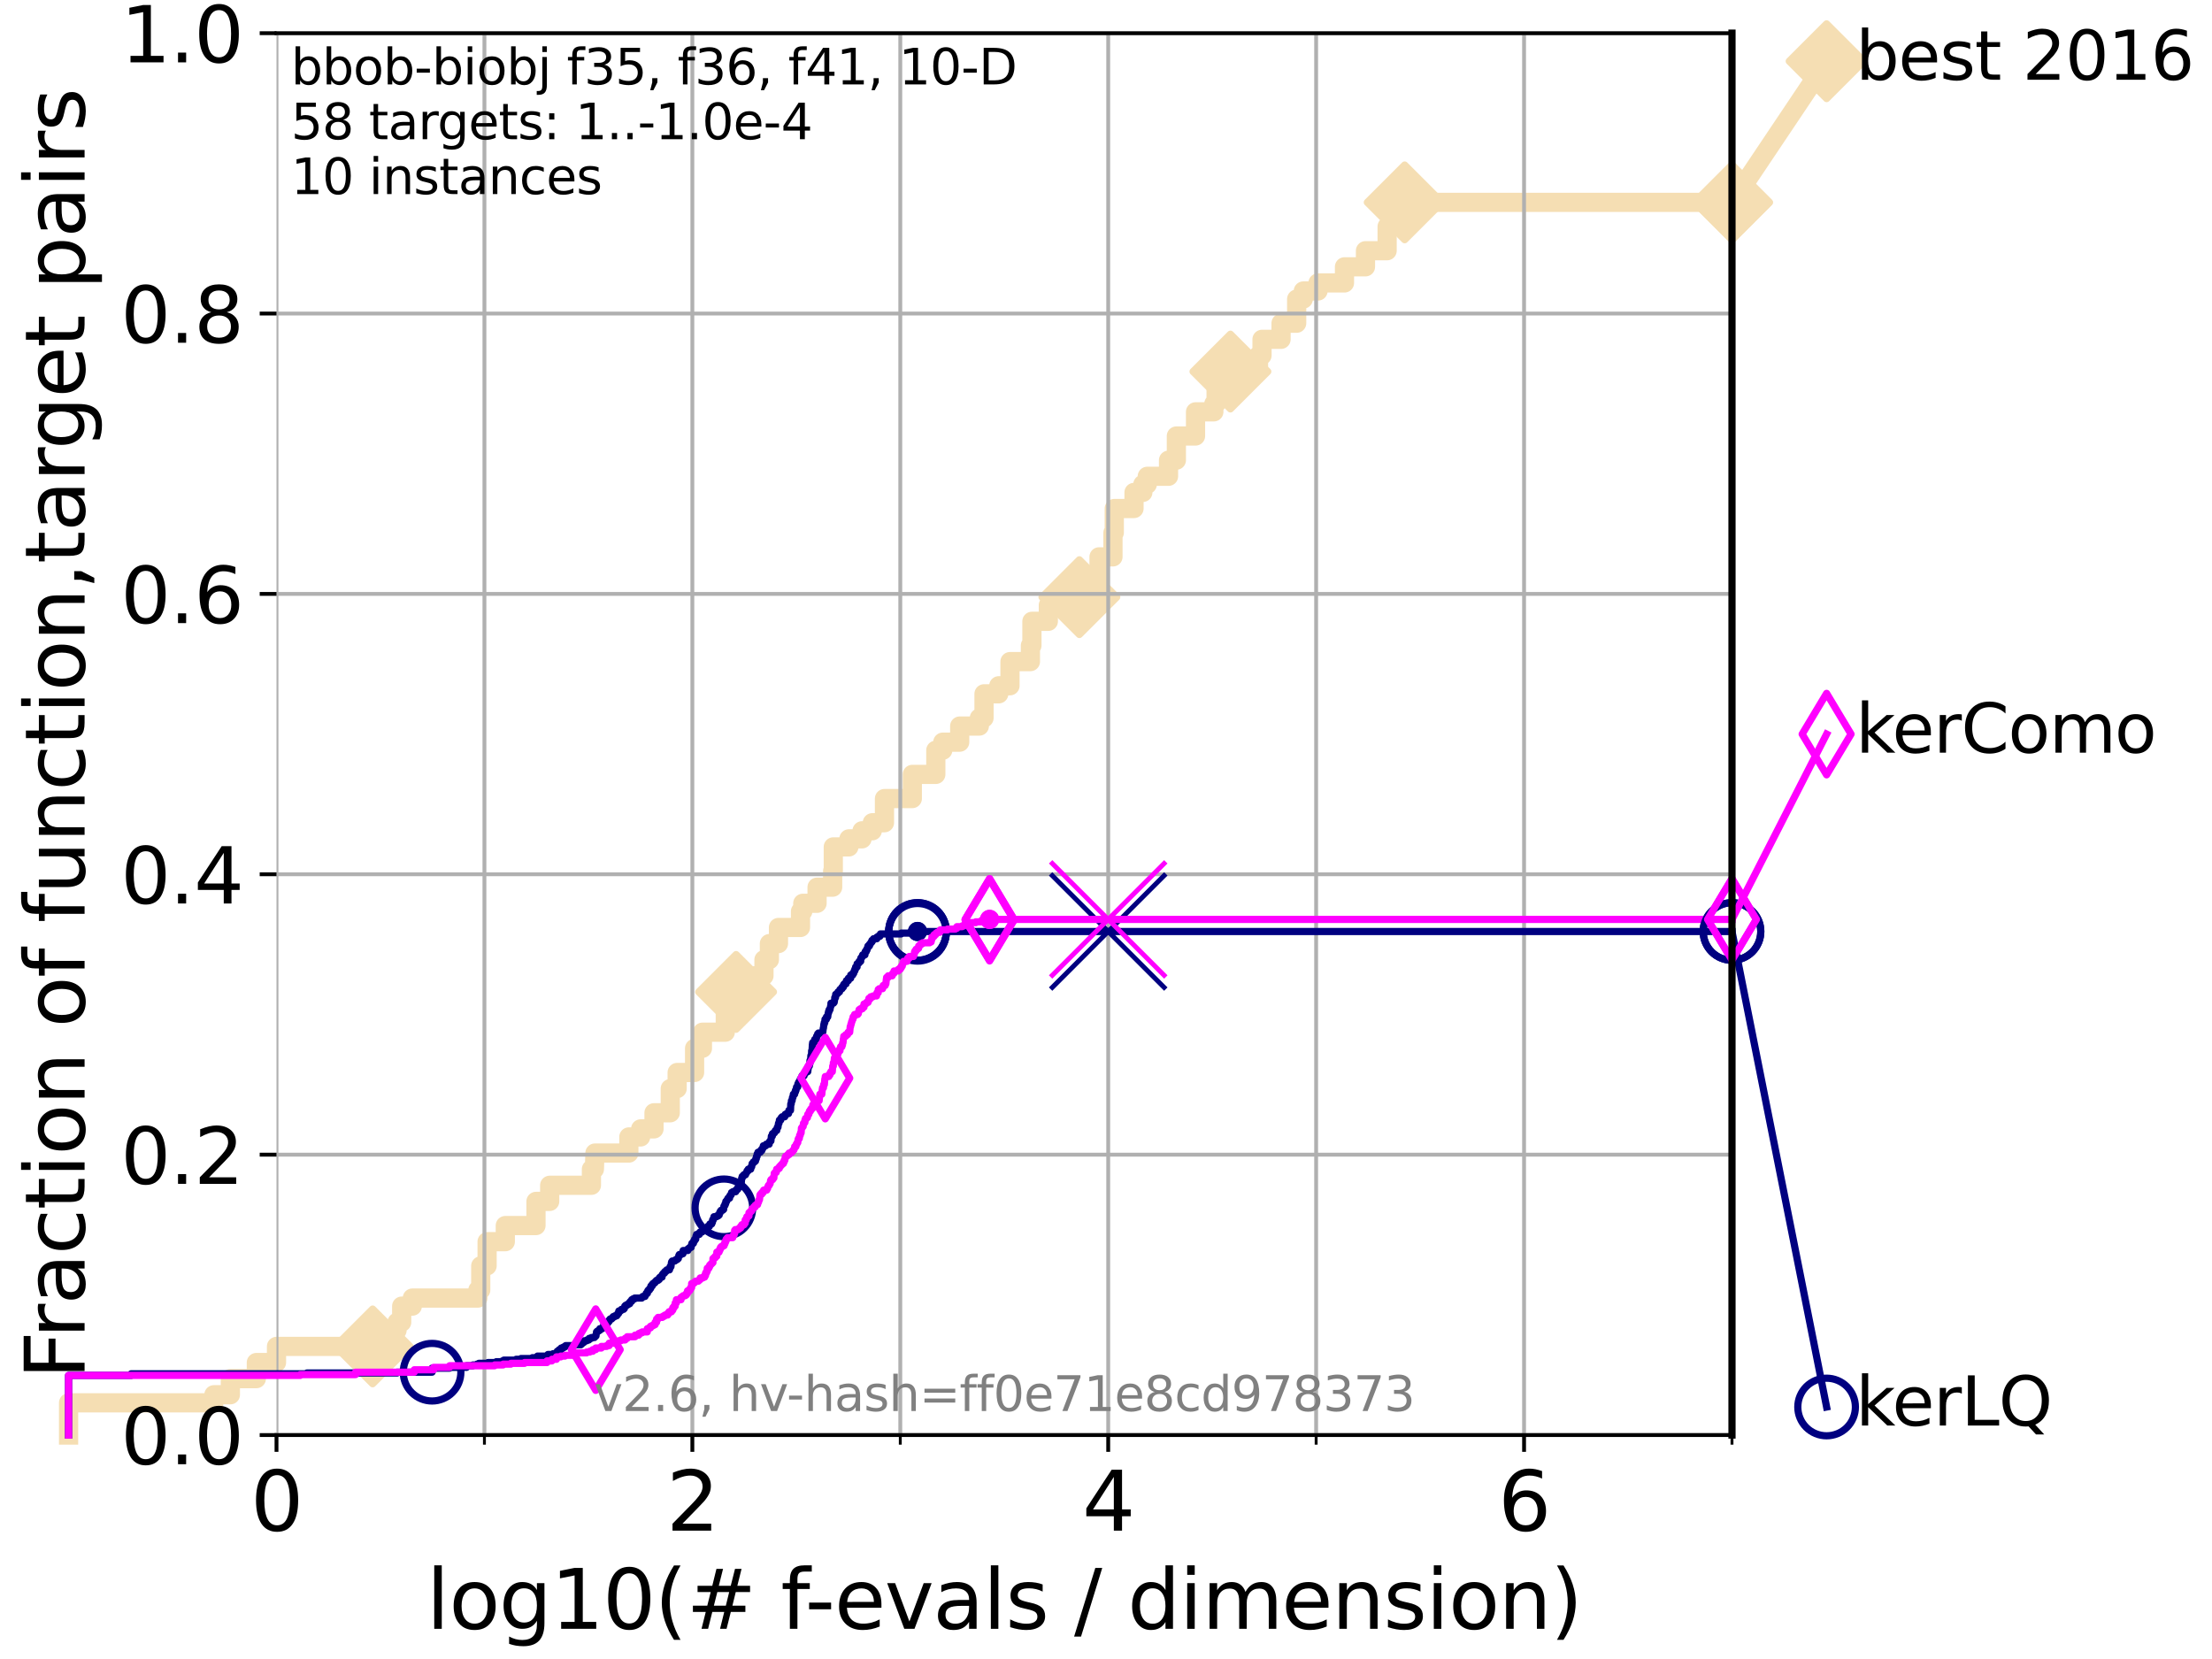 <?xml version="1.0" encoding="utf-8" standalone="no"?>
<!DOCTYPE svg PUBLIC "-//W3C//DTD SVG 1.1//EN"
  "http://www.w3.org/Graphics/SVG/1.1/DTD/svg11.dtd">
<svg xmlns:xlink="http://www.w3.org/1999/xlink" width="460.8pt" height="345.6pt" viewBox="0 0 460.8 345.6" xmlns="http://www.w3.org/2000/svg" version="1.1">
 <defs>
  <style type="text/css">*{stroke-linejoin: round; stroke-linecap: butt}</style>
 </defs>
 <g id="figure_1">
  <g id="patch_1">
   <path d="M 0 345.6 
L 460.8 345.6 
L 460.8 0 
L 0 0 
z
" style="fill: #ffffff"/>
  </g>
  <g id="axes_1">
   <g id="patch_2">
    <path d="M 57.6 298.944 
L 360.806 298.944 
L 360.806 6.912 
L 57.6 6.912 
z
" style="fill: #ffffff"/>
   </g>
   <g id="line2d_1">
    <path d="M 14.285 298.944 
L 14.285 292.231 
L 44.561 292.231 
L 44.561 290.552 
L 47.991 290.552 
L 47.991 287.196 
L 53.402 287.196 
L 53.402 283.839 
L 57.6 283.839 
L 57.6 280.482 
L 77.629 280.482 
L 77.629 277.126 
L 82.713 277.126 
L 82.713 275.447 
L 83.678 275.447 
L 83.678 272.09 
L 85.894 272.09 
L 85.894 270.412 
L 99.55 270.412 
L 99.55 268.734 
L 100.147 268.734 
L 100.147 263.699 
L 101.471 263.699 
L 101.471 258.664 
L 105.263 258.664 
L 105.263 255.307 
L 111.656 255.307 
L 111.656 250.272 
L 114.51 250.272 
L 114.51 246.915 
L 123.203 246.915 
L 123.203 243.559 
L 123.825 243.559 
L 123.936 240.202 
L 131.002 240.202 
L 131.002 236.845 
L 133.457 236.845 
L 133.457 235.167 
L 136.242 235.167 
L 136.242 231.81 
L 139.629 231.81 
L 139.629 226.775 
L 141.062 226.775 
L 141.062 223.418 
L 144.695 223.418 
L 144.695 218.383 
L 146.329 218.383 
L 146.329 215.027 
L 151.09 215.027 
L 151.09 209.992 
L 153.072 209.992 
L 153.072 206.635 
L 153.34 206.635 
L 153.34 203.278 
L 159.148 203.278 
L 159.148 199.922 
L 160.279 199.922 
L 160.279 196.565 
L 162.169 196.565 
L 162.169 193.208 
L 166.758 193.208 
L 166.758 189.852 
L 167.235 189.852 
L 167.235 188.173 
L 170.21 188.173 
L 170.21 184.817 
L 173.458 184.817 
L 173.458 181.46 
L 173.589 181.46 
L 173.589 176.425 
L 176.842 176.425 
L 176.842 174.746 
L 179.577 174.746 
L 179.577 173.068 
L 181.718 173.068 
L 181.718 171.39 
L 184.252 171.39 
L 184.252 166.355 
L 190.052 166.355 
L 190.052 161.32 
L 194.948 161.32 
L 194.948 156.285 
L 196.4 156.285 
L 196.4 154.606 
L 199.924 154.606 
L 199.924 151.25 
L 204.017 151.25 
L 204.017 149.571 
L 204.988 149.571 
L 204.988 144.536 
L 208.064 144.536 
L 208.064 142.858 
L 210.399 142.858 
L 210.399 137.823 
L 214.656 137.823 
L 214.656 134.466 
L 214.968 134.466 
L 214.968 129.431 
L 218.388 129.431 
L 218.388 126.074 
L 222.339 126.074 
L 222.339 124.396 
L 224.852 124.396 
L 224.852 122.718 
L 225.126 122.718 
L 225.126 121.039 
L 228.948 121.039 
L 228.948 116.004 
L 231.852 116.004 
L 231.852 110.969 
L 232.124 110.969 
L 232.124 105.934 
L 236.235 105.934 
L 236.235 102.578 
L 238.077 102.578 
L 238.077 100.899 
L 238.999 100.899 
L 238.999 99.221 
L 243.426 99.221 
L 243.426 95.864 
L 245.059 95.864 
L 245.059 90.829 
L 249.05 90.829 
L 249.05 85.794 
L 252.864 85.794 
L 252.864 84.116 
L 253.336 84.116 
L 253.336 80.759 
L 256.32 80.759 
L 256.32 77.402 
L 262.17 77.402 
L 262.17 74.046 
L 262.901 74.046 
L 262.901 70.689 
L 266.866 70.689 
L 266.866 67.332 
L 270.12 67.332 
L 270.12 62.297 
L 271.502 62.297 
L 271.502 60.619 
L 274.565 60.619 
L 274.565 58.941 
L 280.08 58.941 
L 280.08 55.584 
L 284.453 55.584 
L 284.453 52.227 
L 288.965 52.227 
L 288.965 47.192 
L 292.618 47.192 
L 292.618 42.157 
L 360.806 42.157 
L 360.806 42.157 
" style="fill: none; stroke: #f5deb3; stroke-width: 4; stroke-linecap: square"/>
   </g>
   <g id="line2d_2">
    <defs>
     <path id="mbcdb6349bc" d="M -0 7.778 
L 7.778 0 
L 0 -7.778 
L -7.778 -0 
z
" style="stroke: #f5deb3; stroke-width: 1.5; stroke-linejoin: miter"/>
    </defs>
    <g>
     <use xlink:href="#mbcdb6349bc" x="77.629" y="280.482" style="fill: #f5deb3; stroke: #f5deb3; stroke-width: 1.5; stroke-linejoin: miter"/>
     <use xlink:href="#mbcdb6349bc" x="153.34" y="206.635" style="fill: #f5deb3; stroke: #f5deb3; stroke-width: 1.5; stroke-linejoin: miter"/>
     <use xlink:href="#mbcdb6349bc" x="224.852" y="124.396" style="fill: #f5deb3; stroke: #f5deb3; stroke-width: 1.5; stroke-linejoin: miter"/>
     <use xlink:href="#mbcdb6349bc" x="256.32" y="77.402" style="fill: #f5deb3; stroke: #f5deb3; stroke-width: 1.5; stroke-linejoin: miter"/>
     <use xlink:href="#mbcdb6349bc" x="292.618" y="42.157" style="fill: #f5deb3; stroke: #f5deb3; stroke-width: 1.5; stroke-linejoin: miter"/>
     <use xlink:href="#mbcdb6349bc" x="360.806" y="42.157" style="fill: #f5deb3; stroke: #f5deb3; stroke-width: 1.5; stroke-linejoin: miter"/>
    </g>
   </g>
   <g id="line2d_3">
    <path style="fill: none; stroke: #f5deb3; stroke-width: 4; stroke-linecap: square"/>
    <g/>
   </g>
   <g id="line2d_4">
    <path d="M 360.806 42.157 
L 380.515 12.753 
" style="fill: none; stroke: #f5deb3; stroke-width: 4; stroke-linecap: square"/>
    <g>
     <use xlink:href="#mbcdb6349bc" x="360.806" y="42.157" style="fill: #f5deb3; stroke: #f5deb3; stroke-width: 1.5; stroke-linejoin: miter"/>
     <use xlink:href="#mbcdb6349bc" x="380.515" y="12.753" style="fill: #f5deb3; stroke: #f5deb3; stroke-width: 1.5; stroke-linejoin: miter"/>
    </g>
   </g>
   <g id="matplotlib.axis_1">
    <g id="xtick_1">
     <g id="line2d_5">
      <path d="M 57.6 298.944 
L 57.6 6.912 
" clip-path="url(#p7802a728c5)" style="fill: none; stroke: #b0b0b0; stroke-width: 0.8; stroke-linecap: square"/>
     </g>
     <g id="line2d_6">
      <defs>
       <path id="mb72b2732a2" d="M 0 0 
L 0 3.5 
" style="stroke: #000000; stroke-width: 0.8"/>
      </defs>
      <g>
       <use xlink:href="#mb72b2732a2" x="57.6" y="298.944" style="stroke: #000000; stroke-width: 0.8"/>
      </g>
     </g>
     <g id="text_1">
      <!-- 0 -->
      <g transform="translate(52.192 318.861) scale(0.17 -0.17)">
       <defs>
        <path id="DejaVuSans-30" d="M 2034 4250 
Q 1547 4250 1301 3770 
Q 1056 3291 1056 2328 
Q 1056 1369 1301 889 
Q 1547 409 2034 409 
Q 2525 409 2770 889 
Q 3016 1369 3016 2328 
Q 3016 3291 2770 3770 
Q 2525 4250 2034 4250 
z
M 2034 4750 
Q 2819 4750 3233 4129 
Q 3647 3509 3647 2328 
Q 3647 1150 3233 529 
Q 2819 -91 2034 -91 
Q 1250 -91 836 529 
Q 422 1150 422 2328 
Q 422 3509 836 4129 
Q 1250 4750 2034 4750 
z
" transform="scale(0.016)"/>
       </defs>
       <use xlink:href="#DejaVuSans-30"/>
      </g>
     </g>
    </g>
    <g id="xtick_2">
     <g id="line2d_7">
      <path d="M 144.23 298.944 
L 144.23 6.912 
" clip-path="url(#p7802a728c5)" style="fill: none; stroke: #b0b0b0; stroke-width: 0.8; stroke-linecap: square"/>
     </g>
     <g id="line2d_8">
      <g>
       <use xlink:href="#mb72b2732a2" x="144.23" y="298.944" style="stroke: #000000; stroke-width: 0.8"/>
      </g>
     </g>
     <g id="text_2">
      <!-- 2 -->
      <g transform="translate(138.822 318.861) scale(0.17 -0.17)">
       <defs>
        <path id="DejaVuSans-32" d="M 1228 531 
L 3431 531 
L 3431 0 
L 469 0 
L 469 531 
Q 828 903 1448 1529 
Q 2069 2156 2228 2338 
Q 2531 2678 2651 2914 
Q 2772 3150 2772 3378 
Q 2772 3750 2511 3984 
Q 2250 4219 1831 4219 
Q 1534 4219 1204 4116 
Q 875 4013 500 3803 
L 500 4441 
Q 881 4594 1212 4672 
Q 1544 4750 1819 4750 
Q 2544 4750 2975 4387 
Q 3406 4025 3406 3419 
Q 3406 3131 3298 2873 
Q 3191 2616 2906 2266 
Q 2828 2175 2409 1742 
Q 1991 1309 1228 531 
z
" transform="scale(0.016)"/>
       </defs>
       <use xlink:href="#DejaVuSans-32"/>
      </g>
     </g>
    </g>
    <g id="xtick_3">
     <g id="line2d_9">
      <path d="M 230.861 298.944 
L 230.861 6.912 
" clip-path="url(#p7802a728c5)" style="fill: none; stroke: #b0b0b0; stroke-width: 0.8; stroke-linecap: square"/>
     </g>
     <g id="line2d_10">
      <g>
       <use xlink:href="#mb72b2732a2" x="230.861" y="298.944" style="stroke: #000000; stroke-width: 0.8"/>
      </g>
     </g>
     <g id="text_3">
      <!-- 4 -->
      <g transform="translate(225.453 318.861) scale(0.17 -0.17)">
       <defs>
        <path id="DejaVuSans-34" d="M 2419 4116 
L 825 1625 
L 2419 1625 
L 2419 4116 
z
M 2253 4666 
L 3047 4666 
L 3047 1625 
L 3713 1625 
L 3713 1100 
L 3047 1100 
L 3047 0 
L 2419 0 
L 2419 1100 
L 313 1100 
L 313 1709 
L 2253 4666 
z
" transform="scale(0.016)"/>
       </defs>
       <use xlink:href="#DejaVuSans-34"/>
      </g>
     </g>
    </g>
    <g id="xtick_4">
     <g id="line2d_11">
      <path d="M 317.491 298.944 
L 317.491 6.912 
" clip-path="url(#p7802a728c5)" style="fill: none; stroke: #b0b0b0; stroke-width: 0.8; stroke-linecap: square"/>
     </g>
     <g id="line2d_12">
      <g>
       <use xlink:href="#mb72b2732a2" x="317.491" y="298.944" style="stroke: #000000; stroke-width: 0.8"/>
      </g>
     </g>
     <g id="text_4">
      <!-- 6 -->
      <g transform="translate(312.083 318.861) scale(0.17 -0.17)">
       <defs>
        <path id="DejaVuSans-36" d="M 2113 2584 
Q 1688 2584 1439 2293 
Q 1191 2003 1191 1497 
Q 1191 994 1439 701 
Q 1688 409 2113 409 
Q 2538 409 2786 701 
Q 3034 994 3034 1497 
Q 3034 2003 2786 2293 
Q 2538 2584 2113 2584 
z
M 3366 4563 
L 3366 3988 
Q 3128 4100 2886 4159 
Q 2644 4219 2406 4219 
Q 1781 4219 1451 3797 
Q 1122 3375 1075 2522 
Q 1259 2794 1537 2939 
Q 1816 3084 2150 3084 
Q 2853 3084 3261 2657 
Q 3669 2231 3669 1497 
Q 3669 778 3244 343 
Q 2819 -91 2113 -91 
Q 1303 -91 875 529 
Q 447 1150 447 2328 
Q 447 3434 972 4092 
Q 1497 4750 2381 4750 
Q 2619 4750 2861 4703 
Q 3103 4656 3366 4563 
z
" transform="scale(0.016)"/>
       </defs>
       <use xlink:href="#DejaVuSans-36"/>
      </g>
     </g>
    </g>
    <g id="xtick_5">
     <g id="line2d_13">
      <path d="M 100.915 298.944 
L 100.915 6.912 
" clip-path="url(#p7802a728c5)" style="fill: none; stroke: #b0b0b0; stroke-width: 0.8; stroke-linecap: square"/>
     </g>
     <g id="line2d_14">
      <defs>
       <path id="md4e2a85ee5" d="M 0 0 
L 0 2 
" style="stroke: #000000; stroke-width: 0.6"/>
      </defs>
      <g>
       <use xlink:href="#md4e2a85ee5" x="100.915" y="298.944" style="stroke: #000000; stroke-width: 0.6"/>
      </g>
     </g>
    </g>
    <g id="xtick_6">
     <g id="line2d_15">
      <path d="M 187.546 298.944 
L 187.546 6.912 
" clip-path="url(#p7802a728c5)" style="fill: none; stroke: #b0b0b0; stroke-width: 0.8; stroke-linecap: square"/>
     </g>
     <g id="line2d_16">
      <g>
       <use xlink:href="#md4e2a85ee5" x="187.546" y="298.944" style="stroke: #000000; stroke-width: 0.6"/>
      </g>
     </g>
    </g>
    <g id="xtick_7">
     <g id="line2d_17">
      <path d="M 274.176 298.944 
L 274.176 6.912 
" clip-path="url(#p7802a728c5)" style="fill: none; stroke: #b0b0b0; stroke-width: 0.8; stroke-linecap: square"/>
     </g>
     <g id="line2d_18">
      <g>
       <use xlink:href="#md4e2a85ee5" x="274.176" y="298.944" style="stroke: #000000; stroke-width: 0.6"/>
      </g>
     </g>
    </g>
    <g id="xtick_8">
     <g id="line2d_19">
      <path d="M 360.806 298.944 
L 360.806 6.912 
" clip-path="url(#p7802a728c5)" style="fill: none; stroke: #b0b0b0; stroke-width: 0.8; stroke-linecap: square"/>
     </g>
     <g id="line2d_20">
      <g>
       <use xlink:href="#md4e2a85ee5" x="360.806" y="298.944" style="stroke: #000000; stroke-width: 0.6"/>
      </g>
     </g>
    </g>
    <g id="text_5">
     <!-- log10(# f-evals / dimension) -->
     <g transform="translate(88.823 339.314) scale(0.17 -0.17)">
      <defs>
       <path id="DejaVuSans-6c" d="M 603 4863 
L 1178 4863 
L 1178 0 
L 603 0 
L 603 4863 
z
" transform="scale(0.016)"/>
       <path id="DejaVuSans-6f" d="M 1959 3097 
Q 1497 3097 1228 2736 
Q 959 2375 959 1747 
Q 959 1119 1226 758 
Q 1494 397 1959 397 
Q 2419 397 2687 759 
Q 2956 1122 2956 1747 
Q 2956 2369 2687 2733 
Q 2419 3097 1959 3097 
z
M 1959 3584 
Q 2709 3584 3137 3096 
Q 3566 2609 3566 1747 
Q 3566 888 3137 398 
Q 2709 -91 1959 -91 
Q 1206 -91 779 398 
Q 353 888 353 1747 
Q 353 2609 779 3096 
Q 1206 3584 1959 3584 
z
" transform="scale(0.016)"/>
       <path id="DejaVuSans-67" d="M 2906 1791 
Q 2906 2416 2648 2759 
Q 2391 3103 1925 3103 
Q 1463 3103 1205 2759 
Q 947 2416 947 1791 
Q 947 1169 1205 825 
Q 1463 481 1925 481 
Q 2391 481 2648 825 
Q 2906 1169 2906 1791 
z
M 3481 434 
Q 3481 -459 3084 -895 
Q 2688 -1331 1869 -1331 
Q 1566 -1331 1297 -1286 
Q 1028 -1241 775 -1147 
L 775 -588 
Q 1028 -725 1275 -790 
Q 1522 -856 1778 -856 
Q 2344 -856 2625 -561 
Q 2906 -266 2906 331 
L 2906 616 
Q 2728 306 2450 153 
Q 2172 0 1784 0 
Q 1141 0 747 490 
Q 353 981 353 1791 
Q 353 2603 747 3093 
Q 1141 3584 1784 3584 
Q 2172 3584 2450 3431 
Q 2728 3278 2906 2969 
L 2906 3500 
L 3481 3500 
L 3481 434 
z
" transform="scale(0.016)"/>
       <path id="DejaVuSans-31" d="M 794 531 
L 1825 531 
L 1825 4091 
L 703 3866 
L 703 4441 
L 1819 4666 
L 2450 4666 
L 2450 531 
L 3481 531 
L 3481 0 
L 794 0 
L 794 531 
z
" transform="scale(0.016)"/>
       <path id="DejaVuSans-28" d="M 1984 4856 
Q 1566 4138 1362 3434 
Q 1159 2731 1159 2009 
Q 1159 1288 1364 580 
Q 1569 -128 1984 -844 
L 1484 -844 
Q 1016 -109 783 600 
Q 550 1309 550 2009 
Q 550 2706 781 3412 
Q 1013 4119 1484 4856 
L 1984 4856 
z
" transform="scale(0.016)"/>
       <path id="DejaVuSans-23" d="M 3272 2816 
L 2363 2816 
L 2100 1772 
L 3016 1772 
L 3272 2816 
z
M 2803 4594 
L 2478 3297 
L 3391 3297 
L 3719 4594 
L 4219 4594 
L 3897 3297 
L 4872 3297 
L 4872 2816 
L 3775 2816 
L 3519 1772 
L 4513 1772 
L 4513 1294 
L 3397 1294 
L 3072 0 
L 2572 0 
L 2894 1294 
L 1978 1294 
L 1656 0 
L 1153 0 
L 1478 1294 
L 494 1294 
L 494 1772 
L 1594 1772 
L 1856 2816 
L 850 2816 
L 850 3297 
L 1978 3297 
L 2297 4594 
L 2803 4594 
z
" transform="scale(0.016)"/>
       <path id="DejaVuSans-20" transform="scale(0.016)"/>
       <path id="DejaVuSans-66" d="M 2375 4863 
L 2375 4384 
L 1825 4384 
Q 1516 4384 1395 4259 
Q 1275 4134 1275 3809 
L 1275 3500 
L 2222 3500 
L 2222 3053 
L 1275 3053 
L 1275 0 
L 697 0 
L 697 3053 
L 147 3053 
L 147 3500 
L 697 3500 
L 697 3744 
Q 697 4328 969 4595 
Q 1241 4863 1831 4863 
L 2375 4863 
z
" transform="scale(0.016)"/>
       <path id="DejaVuSans-2d" d="M 313 2009 
L 1997 2009 
L 1997 1497 
L 313 1497 
L 313 2009 
z
" transform="scale(0.016)"/>
       <path id="DejaVuSans-65" d="M 3597 1894 
L 3597 1613 
L 953 1613 
Q 991 1019 1311 708 
Q 1631 397 2203 397 
Q 2534 397 2845 478 
Q 3156 559 3463 722 
L 3463 178 
Q 3153 47 2828 -22 
Q 2503 -91 2169 -91 
Q 1331 -91 842 396 
Q 353 884 353 1716 
Q 353 2575 817 3079 
Q 1281 3584 2069 3584 
Q 2775 3584 3186 3129 
Q 3597 2675 3597 1894 
z
M 3022 2063 
Q 3016 2534 2758 2815 
Q 2500 3097 2075 3097 
Q 1594 3097 1305 2825 
Q 1016 2553 972 2059 
L 3022 2063 
z
" transform="scale(0.016)"/>
       <path id="DejaVuSans-76" d="M 191 3500 
L 800 3500 
L 1894 563 
L 2988 3500 
L 3597 3500 
L 2284 0 
L 1503 0 
L 191 3500 
z
" transform="scale(0.016)"/>
       <path id="DejaVuSans-61" d="M 2194 1759 
Q 1497 1759 1228 1600 
Q 959 1441 959 1056 
Q 959 750 1161 570 
Q 1363 391 1709 391 
Q 2188 391 2477 730 
Q 2766 1069 2766 1631 
L 2766 1759 
L 2194 1759 
z
M 3341 1997 
L 3341 0 
L 2766 0 
L 2766 531 
Q 2569 213 2275 61 
Q 1981 -91 1556 -91 
Q 1019 -91 701 211 
Q 384 513 384 1019 
Q 384 1609 779 1909 
Q 1175 2209 1959 2209 
L 2766 2209 
L 2766 2266 
Q 2766 2663 2505 2880 
Q 2244 3097 1772 3097 
Q 1472 3097 1187 3025 
Q 903 2953 641 2809 
L 641 3341 
Q 956 3463 1253 3523 
Q 1550 3584 1831 3584 
Q 2591 3584 2966 3190 
Q 3341 2797 3341 1997 
z
" transform="scale(0.016)"/>
       <path id="DejaVuSans-73" d="M 2834 3397 
L 2834 2853 
Q 2591 2978 2328 3040 
Q 2066 3103 1784 3103 
Q 1356 3103 1142 2972 
Q 928 2841 928 2578 
Q 928 2378 1081 2264 
Q 1234 2150 1697 2047 
L 1894 2003 
Q 2506 1872 2764 1633 
Q 3022 1394 3022 966 
Q 3022 478 2636 193 
Q 2250 -91 1575 -91 
Q 1294 -91 989 -36 
Q 684 19 347 128 
L 347 722 
Q 666 556 975 473 
Q 1284 391 1588 391 
Q 1994 391 2212 530 
Q 2431 669 2431 922 
Q 2431 1156 2273 1281 
Q 2116 1406 1581 1522 
L 1381 1569 
Q 847 1681 609 1914 
Q 372 2147 372 2553 
Q 372 3047 722 3315 
Q 1072 3584 1716 3584 
Q 2034 3584 2315 3537 
Q 2597 3491 2834 3397 
z
" transform="scale(0.016)"/>
       <path id="DejaVuSans-2f" d="M 1625 4666 
L 2156 4666 
L 531 -594 
L 0 -594 
L 1625 4666 
z
" transform="scale(0.016)"/>
       <path id="DejaVuSans-64" d="M 2906 2969 
L 2906 4863 
L 3481 4863 
L 3481 0 
L 2906 0 
L 2906 525 
Q 2725 213 2448 61 
Q 2172 -91 1784 -91 
Q 1150 -91 751 415 
Q 353 922 353 1747 
Q 353 2572 751 3078 
Q 1150 3584 1784 3584 
Q 2172 3584 2448 3432 
Q 2725 3281 2906 2969 
z
M 947 1747 
Q 947 1113 1208 752 
Q 1469 391 1925 391 
Q 2381 391 2643 752 
Q 2906 1113 2906 1747 
Q 2906 2381 2643 2742 
Q 2381 3103 1925 3103 
Q 1469 3103 1208 2742 
Q 947 2381 947 1747 
z
" transform="scale(0.016)"/>
       <path id="DejaVuSans-69" d="M 603 3500 
L 1178 3500 
L 1178 0 
L 603 0 
L 603 3500 
z
M 603 4863 
L 1178 4863 
L 1178 4134 
L 603 4134 
L 603 4863 
z
" transform="scale(0.016)"/>
       <path id="DejaVuSans-6d" d="M 3328 2828 
Q 3544 3216 3844 3400 
Q 4144 3584 4550 3584 
Q 5097 3584 5394 3201 
Q 5691 2819 5691 2113 
L 5691 0 
L 5113 0 
L 5113 2094 
Q 5113 2597 4934 2840 
Q 4756 3084 4391 3084 
Q 3944 3084 3684 2787 
Q 3425 2491 3425 1978 
L 3425 0 
L 2847 0 
L 2847 2094 
Q 2847 2600 2669 2842 
Q 2491 3084 2119 3084 
Q 1678 3084 1418 2786 
Q 1159 2488 1159 1978 
L 1159 0 
L 581 0 
L 581 3500 
L 1159 3500 
L 1159 2956 
Q 1356 3278 1631 3431 
Q 1906 3584 2284 3584 
Q 2666 3584 2933 3390 
Q 3200 3197 3328 2828 
z
" transform="scale(0.016)"/>
       <path id="DejaVuSans-6e" d="M 3513 2113 
L 3513 0 
L 2938 0 
L 2938 2094 
Q 2938 2591 2744 2837 
Q 2550 3084 2163 3084 
Q 1697 3084 1428 2787 
Q 1159 2491 1159 1978 
L 1159 0 
L 581 0 
L 581 3500 
L 1159 3500 
L 1159 2956 
Q 1366 3272 1645 3428 
Q 1925 3584 2291 3584 
Q 2894 3584 3203 3211 
Q 3513 2838 3513 2113 
z
" transform="scale(0.016)"/>
       <path id="DejaVuSans-29" d="M 513 4856 
L 1013 4856 
Q 1481 4119 1714 3412 
Q 1947 2706 1947 2009 
Q 1947 1309 1714 600 
Q 1481 -109 1013 -844 
L 513 -844 
Q 928 -128 1133 580 
Q 1338 1288 1338 2009 
Q 1338 2731 1133 3434 
Q 928 4138 513 4856 
z
" transform="scale(0.016)"/>
      </defs>
      <use xlink:href="#DejaVuSans-6c"/>
      <use xlink:href="#DejaVuSans-6f" x="27.783"/>
      <use xlink:href="#DejaVuSans-67" x="88.965"/>
      <use xlink:href="#DejaVuSans-31" x="152.441"/>
      <use xlink:href="#DejaVuSans-30" x="216.064"/>
      <use xlink:href="#DejaVuSans-28" x="279.688"/>
      <use xlink:href="#DejaVuSans-23" x="318.701"/>
      <use xlink:href="#DejaVuSans-20" x="402.49"/>
      <use xlink:href="#DejaVuSans-66" x="434.277"/>
      <use xlink:href="#DejaVuSans-2d" x="463.982"/>
      <use xlink:href="#DejaVuSans-65" x="500.066"/>
      <use xlink:href="#DejaVuSans-76" x="561.59"/>
      <use xlink:href="#DejaVuSans-61" x="620.77"/>
      <use xlink:href="#DejaVuSans-6c" x="682.049"/>
      <use xlink:href="#DejaVuSans-73" x="709.832"/>
      <use xlink:href="#DejaVuSans-20" x="761.932"/>
      <use xlink:href="#DejaVuSans-2f" x="793.719"/>
      <use xlink:href="#DejaVuSans-20" x="827.41"/>
      <use xlink:href="#DejaVuSans-64" x="859.197"/>
      <use xlink:href="#DejaVuSans-69" x="922.674"/>
      <use xlink:href="#DejaVuSans-6d" x="950.457"/>
      <use xlink:href="#DejaVuSans-65" x="1047.869"/>
      <use xlink:href="#DejaVuSans-6e" x="1109.393"/>
      <use xlink:href="#DejaVuSans-73" x="1172.771"/>
      <use xlink:href="#DejaVuSans-69" x="1224.871"/>
      <use xlink:href="#DejaVuSans-6f" x="1252.654"/>
      <use xlink:href="#DejaVuSans-6e" x="1313.836"/>
      <use xlink:href="#DejaVuSans-29" x="1377.215"/>
     </g>
    </g>
   </g>
   <g id="matplotlib.axis_2">
    <g id="ytick_1">
     <g id="line2d_21">
      <path d="M 57.6 298.944 
L 360.806 298.944 
" clip-path="url(#p7802a728c5)" style="fill: none; stroke: #b0b0b0; stroke-width: 0.8; stroke-linecap: square"/>
     </g>
     <g id="line2d_22">
      <defs>
       <path id="mc8aa2dd9bf" d="M 0 0 
L -3.5 0 
" style="stroke: #000000; stroke-width: 0.8"/>
      </defs>
      <g>
       <use xlink:href="#mc8aa2dd9bf" x="57.6" y="298.944" style="stroke: #000000; stroke-width: 0.8"/>
      </g>
     </g>
     <g id="text_6">
      <!-- 0.0 -->
      <g transform="translate(25.155 305.023) scale(0.16 -0.16)">
       <defs>
        <path id="DejaVuSans-2e" d="M 684 794 
L 1344 794 
L 1344 0 
L 684 0 
L 684 794 
z
" transform="scale(0.016)"/>
       </defs>
       <use xlink:href="#DejaVuSans-30"/>
       <use xlink:href="#DejaVuSans-2e" x="63.623"/>
       <use xlink:href="#DejaVuSans-30" x="95.41"/>
      </g>
     </g>
    </g>
    <g id="ytick_2">
     <g id="line2d_23">
      <path d="M 57.6 240.538 
L 360.806 240.538 
" clip-path="url(#p7802a728c5)" style="fill: none; stroke: #b0b0b0; stroke-width: 0.8; stroke-linecap: square"/>
     </g>
     <g id="line2d_24">
      <g>
       <use xlink:href="#mc8aa2dd9bf" x="57.6" y="240.538" style="stroke: #000000; stroke-width: 0.8"/>
      </g>
     </g>
     <g id="text_7">
      <!-- 0.2 -->
      <g transform="translate(25.155 246.616) scale(0.16 -0.16)">
       <use xlink:href="#DejaVuSans-30"/>
       <use xlink:href="#DejaVuSans-2e" x="63.623"/>
       <use xlink:href="#DejaVuSans-32" x="95.41"/>
      </g>
     </g>
    </g>
    <g id="ytick_3">
     <g id="line2d_25">
      <path d="M 57.6 182.131 
L 360.806 182.131 
" clip-path="url(#p7802a728c5)" style="fill: none; stroke: #b0b0b0; stroke-width: 0.8; stroke-linecap: square"/>
     </g>
     <g id="line2d_26">
      <g>
       <use xlink:href="#mc8aa2dd9bf" x="57.6" y="182.131" style="stroke: #000000; stroke-width: 0.8"/>
      </g>
     </g>
     <g id="text_8">
      <!-- 0.4 -->
      <g transform="translate(25.155 188.21) scale(0.16 -0.16)">
       <use xlink:href="#DejaVuSans-30"/>
       <use xlink:href="#DejaVuSans-2e" x="63.623"/>
       <use xlink:href="#DejaVuSans-34" x="95.41"/>
      </g>
     </g>
    </g>
    <g id="ytick_4">
     <g id="line2d_27">
      <path d="M 57.6 123.725 
L 360.806 123.725 
" clip-path="url(#p7802a728c5)" style="fill: none; stroke: #b0b0b0; stroke-width: 0.8; stroke-linecap: square"/>
     </g>
     <g id="line2d_28">
      <g>
       <use xlink:href="#mc8aa2dd9bf" x="57.6" y="123.725" style="stroke: #000000; stroke-width: 0.8"/>
      </g>
     </g>
     <g id="text_9">
      <!-- 0.6 -->
      <g transform="translate(25.155 129.804) scale(0.16 -0.16)">
       <use xlink:href="#DejaVuSans-30"/>
       <use xlink:href="#DejaVuSans-2e" x="63.623"/>
       <use xlink:href="#DejaVuSans-36" x="95.41"/>
      </g>
     </g>
    </g>
    <g id="ytick_5">
     <g id="line2d_29">
      <path d="M 57.6 65.318 
L 360.806 65.318 
" clip-path="url(#p7802a728c5)" style="fill: none; stroke: #b0b0b0; stroke-width: 0.8; stroke-linecap: square"/>
     </g>
     <g id="line2d_30">
      <g>
       <use xlink:href="#mc8aa2dd9bf" x="57.6" y="65.318" style="stroke: #000000; stroke-width: 0.8"/>
      </g>
     </g>
     <g id="text_10">
      <!-- 0.8 -->
      <g transform="translate(25.155 71.397) scale(0.16 -0.16)">
       <defs>
        <path id="DejaVuSans-38" d="M 2034 2216 
Q 1584 2216 1326 1975 
Q 1069 1734 1069 1313 
Q 1069 891 1326 650 
Q 1584 409 2034 409 
Q 2484 409 2743 651 
Q 3003 894 3003 1313 
Q 3003 1734 2745 1975 
Q 2488 2216 2034 2216 
z
M 1403 2484 
Q 997 2584 770 2862 
Q 544 3141 544 3541 
Q 544 4100 942 4425 
Q 1341 4750 2034 4750 
Q 2731 4750 3128 4425 
Q 3525 4100 3525 3541 
Q 3525 3141 3298 2862 
Q 3072 2584 2669 2484 
Q 3125 2378 3379 2068 
Q 3634 1759 3634 1313 
Q 3634 634 3220 271 
Q 2806 -91 2034 -91 
Q 1263 -91 848 271 
Q 434 634 434 1313 
Q 434 1759 690 2068 
Q 947 2378 1403 2484 
z
M 1172 3481 
Q 1172 3119 1398 2916 
Q 1625 2713 2034 2713 
Q 2441 2713 2670 2916 
Q 2900 3119 2900 3481 
Q 2900 3844 2670 4047 
Q 2441 4250 2034 4250 
Q 1625 4250 1398 4047 
Q 1172 3844 1172 3481 
z
" transform="scale(0.016)"/>
       </defs>
       <use xlink:href="#DejaVuSans-30"/>
       <use xlink:href="#DejaVuSans-2e" x="63.623"/>
       <use xlink:href="#DejaVuSans-38" x="95.41"/>
      </g>
     </g>
    </g>
    <g id="ytick_6">
     <g id="line2d_31">
      <path d="M 57.6 6.912 
L 360.806 6.912 
" clip-path="url(#p7802a728c5)" style="fill: none; stroke: #b0b0b0; stroke-width: 0.8; stroke-linecap: square"/>
     </g>
     <g id="line2d_32">
      <g>
       <use xlink:href="#mc8aa2dd9bf" x="57.6" y="6.912" style="stroke: #000000; stroke-width: 0.8"/>
      </g>
     </g>
     <g id="text_11">
      <!-- 1.0 -->
      <g transform="translate(25.155 12.991) scale(0.16 -0.16)">
       <use xlink:href="#DejaVuSans-31"/>
       <use xlink:href="#DejaVuSans-2e" x="63.623"/>
       <use xlink:href="#DejaVuSans-30" x="95.41"/>
      </g>
     </g>
    </g>
    <g id="text_12">
     <!-- Fraction of function,target pairs -->
     <g transform="translate(17.62 287.313) rotate(-90) scale(0.17 -0.17)">
      <defs>
       <path id="DejaVuSans-46" d="M 628 4666 
L 3309 4666 
L 3309 4134 
L 1259 4134 
L 1259 2759 
L 3109 2759 
L 3109 2228 
L 1259 2228 
L 1259 0 
L 628 0 
L 628 4666 
z
" transform="scale(0.016)"/>
       <path id="DejaVuSans-72" d="M 2631 2963 
Q 2534 3019 2420 3045 
Q 2306 3072 2169 3072 
Q 1681 3072 1420 2755 
Q 1159 2438 1159 1844 
L 1159 0 
L 581 0 
L 581 3500 
L 1159 3500 
L 1159 2956 
Q 1341 3275 1631 3429 
Q 1922 3584 2338 3584 
Q 2397 3584 2469 3576 
Q 2541 3569 2628 3553 
L 2631 2963 
z
" transform="scale(0.016)"/>
       <path id="DejaVuSans-63" d="M 3122 3366 
L 3122 2828 
Q 2878 2963 2633 3030 
Q 2388 3097 2138 3097 
Q 1578 3097 1268 2742 
Q 959 2388 959 1747 
Q 959 1106 1268 751 
Q 1578 397 2138 397 
Q 2388 397 2633 464 
Q 2878 531 3122 666 
L 3122 134 
Q 2881 22 2623 -34 
Q 2366 -91 2075 -91 
Q 1284 -91 818 406 
Q 353 903 353 1747 
Q 353 2603 823 3093 
Q 1294 3584 2113 3584 
Q 2378 3584 2631 3529 
Q 2884 3475 3122 3366 
z
" transform="scale(0.016)"/>
       <path id="DejaVuSans-74" d="M 1172 4494 
L 1172 3500 
L 2356 3500 
L 2356 3053 
L 1172 3053 
L 1172 1153 
Q 1172 725 1289 603 
Q 1406 481 1766 481 
L 2356 481 
L 2356 0 
L 1766 0 
Q 1100 0 847 248 
Q 594 497 594 1153 
L 594 3053 
L 172 3053 
L 172 3500 
L 594 3500 
L 594 4494 
L 1172 4494 
z
" transform="scale(0.016)"/>
       <path id="DejaVuSans-75" d="M 544 1381 
L 544 3500 
L 1119 3500 
L 1119 1403 
Q 1119 906 1312 657 
Q 1506 409 1894 409 
Q 2359 409 2629 706 
Q 2900 1003 2900 1516 
L 2900 3500 
L 3475 3500 
L 3475 0 
L 2900 0 
L 2900 538 
Q 2691 219 2414 64 
Q 2138 -91 1772 -91 
Q 1169 -91 856 284 
Q 544 659 544 1381 
z
M 1991 3584 
L 1991 3584 
z
" transform="scale(0.016)"/>
       <path id="DejaVuSans-2c" d="M 750 794 
L 1409 794 
L 1409 256 
L 897 -744 
L 494 -744 
L 750 256 
L 750 794 
z
" transform="scale(0.016)"/>
       <path id="DejaVuSans-70" d="M 1159 525 
L 1159 -1331 
L 581 -1331 
L 581 3500 
L 1159 3500 
L 1159 2969 
Q 1341 3281 1617 3432 
Q 1894 3584 2278 3584 
Q 2916 3584 3314 3078 
Q 3713 2572 3713 1747 
Q 3713 922 3314 415 
Q 2916 -91 2278 -91 
Q 1894 -91 1617 61 
Q 1341 213 1159 525 
z
M 3116 1747 
Q 3116 2381 2855 2742 
Q 2594 3103 2138 3103 
Q 1681 3103 1420 2742 
Q 1159 2381 1159 1747 
Q 1159 1113 1420 752 
Q 1681 391 2138 391 
Q 2594 391 2855 752 
Q 3116 1113 3116 1747 
z
" transform="scale(0.016)"/>
      </defs>
      <use xlink:href="#DejaVuSans-46"/>
      <use xlink:href="#DejaVuSans-72" x="50.27"/>
      <use xlink:href="#DejaVuSans-61" x="91.383"/>
      <use xlink:href="#DejaVuSans-63" x="152.662"/>
      <use xlink:href="#DejaVuSans-74" x="207.643"/>
      <use xlink:href="#DejaVuSans-69" x="246.852"/>
      <use xlink:href="#DejaVuSans-6f" x="274.635"/>
      <use xlink:href="#DejaVuSans-6e" x="335.816"/>
      <use xlink:href="#DejaVuSans-20" x="399.195"/>
      <use xlink:href="#DejaVuSans-6f" x="430.982"/>
      <use xlink:href="#DejaVuSans-66" x="492.164"/>
      <use xlink:href="#DejaVuSans-20" x="527.369"/>
      <use xlink:href="#DejaVuSans-66" x="559.156"/>
      <use xlink:href="#DejaVuSans-75" x="594.361"/>
      <use xlink:href="#DejaVuSans-6e" x="657.74"/>
      <use xlink:href="#DejaVuSans-63" x="721.119"/>
      <use xlink:href="#DejaVuSans-74" x="776.1"/>
      <use xlink:href="#DejaVuSans-69" x="815.309"/>
      <use xlink:href="#DejaVuSans-6f" x="843.092"/>
      <use xlink:href="#DejaVuSans-6e" x="904.273"/>
      <use xlink:href="#DejaVuSans-2c" x="967.652"/>
      <use xlink:href="#DejaVuSans-74" x="999.439"/>
      <use xlink:href="#DejaVuSans-61" x="1038.648"/>
      <use xlink:href="#DejaVuSans-72" x="1099.928"/>
      <use xlink:href="#DejaVuSans-67" x="1139.291"/>
      <use xlink:href="#DejaVuSans-65" x="1202.768"/>
      <use xlink:href="#DejaVuSans-74" x="1264.291"/>
      <use xlink:href="#DejaVuSans-20" x="1303.5"/>
      <use xlink:href="#DejaVuSans-70" x="1335.287"/>
      <use xlink:href="#DejaVuSans-61" x="1398.764"/>
      <use xlink:href="#DejaVuSans-69" x="1460.043"/>
      <use xlink:href="#DejaVuSans-72" x="1487.826"/>
      <use xlink:href="#DejaVuSans-73" x="1528.939"/>
     </g>
    </g>
   </g>
   <g id="line2d_33">
    <defs>
     <path id="m1244322859" d="M 0 1.5 
C 0.398 1.5 0.779 1.342 1.061 1.061 
C 1.342 0.779 1.5 0.398 1.5 0 
C 1.5 -0.398 1.342 -0.779 1.061 -1.061 
C 0.779 -1.342 0.398 -1.5 0 -1.5 
C -0.398 -1.5 -0.779 -1.342 -1.061 -1.061 
C -1.342 -0.779 -1.5 -0.398 -1.5 0 
C -1.5 0.398 -1.342 0.779 -1.061 1.061 
C -0.779 1.342 -0.398 1.5 0 1.5 
z
" style="stroke: #f5deb3"/>
    </defs>
    <g>
     <use xlink:href="#m1244322859" x="292.618" y="42.157" style="fill: #f5deb3; stroke: #f5deb3"/>
     <use xlink:href="#m1244322859" x="292.618" y="42.157" style="fill: #f5deb3; stroke: #f5deb3"/>
    </g>
   </g>
   <g id="line2d_34">
    <defs>
     <path id="m6a3a2d2031" d="M 0 1.5 
C 0.398 1.5 0.779 1.342 1.061 1.061 
C 1.342 0.779 1.5 0.398 1.5 0 
C 1.5 -0.398 1.342 -0.779 1.061 -1.061 
C 0.779 -1.342 0.398 -1.5 0 -1.5 
C -0.398 -1.5 -0.779 -1.342 -1.061 -1.061 
C -1.342 -0.779 -1.5 -0.398 -1.5 0 
C -1.5 0.398 -1.342 0.779 -1.061 1.061 
C -0.779 1.342 -0.398 1.5 0 1.5 
z
" style="stroke: #000080"/>
    </defs>
    <g>
     <use xlink:href="#m6a3a2d2031" x="191.136" y="194.047" style="fill: #000080; stroke: #000080"/>
     <use xlink:href="#m6a3a2d2031" x="191.136" y="194.047" style="fill: #000080; stroke: #000080"/>
    </g>
   </g>
   <g id="line2d_35">
    <path d="M 14.285 298.944 
L 14.285 286.524 
L 27.324 286.524 
L 27.324 286.189 
L 63.93 286.189 
L 63.93 286.021 
L 82.713 286.021 
L 82.713 285.853 
L 90.008 285.853 
L 90.008 285.014 
L 93.66 285.014 
L 93.66 284.846 
L 97.182 284.846 
L 97.182 284.51 
L 98.51 284.51 
L 98.51 284.342 
L 99.347 284.342 
L 99.347 284.175 
L 99.751 284.175 
L 99.751 284.007 
L 101.653 284.007 
L 101.653 283.839 
L 103.38 283.839 
L 103.38 283.671 
L 104.656 283.671 
L 104.656 283.503 
L 104.962 283.503 
L 104.962 283.335 
L 107.512 283.335 
L 107.512 283.168 
L 108.543 283.168 
L 108.543 283 
L 110.897 283 
L 110.897 282.832 
L 111.762 282.832 
L 111.762 282.664 
L 111.972 282.664 
L 111.972 282.496 
L 114.048 282.496 
L 114.142 282.161 
L 115.227 282.161 
L 115.227 281.993 
L 115.833 281.993 
L 115.833 281.825 
L 116.086 281.825 
L 116.086 281.489 
L 116.337 281.489 
L 116.337 281.321 
L 116.502 281.321 
L 116.502 281.154 
L 116.908 281.154 
L 116.908 280.818 
L 117.306 280.818 
L 117.306 280.65 
L 117.618 280.65 
L 117.618 280.482 
L 117.849 280.482 
L 117.849 280.314 
L 119.669 280.314 
L 119.669 280.147 
L 121.009 280.147 
L 121.009 279.979 
L 121.202 279.979 
L 121.202 279.811 
L 121.329 279.811 
L 121.329 279.643 
L 121.644 279.643 
L 121.707 279.307 
L 122.259 279.307 
L 122.259 279.14 
L 122.678 279.14 
L 122.737 278.804 
L 123.203 278.804 
L 123.203 278.636 
L 123.825 278.636 
L 123.825 278.468 
L 123.992 278.468 
L 123.992 278.3 
L 124.156 278.3 
L 124.265 277.461 
L 124.428 277.461 
L 124.428 277.293 
L 124.695 277.293 
L 124.695 277.126 
L 124.959 277.126 
L 124.959 276.79 
L 125.476 276.79 
L 125.578 276.454 
L 125.779 276.454 
L 125.779 275.951 
L 126.078 275.951 
L 126.078 275.783 
L 126.372 275.783 
L 126.372 275.615 
L 126.614 275.615 
L 126.614 275.279 
L 126.899 275.279 
L 126.946 274.944 
L 127.087 274.944 
L 127.087 274.776 
L 127.412 274.776 
L 127.412 274.608 
L 127.595 274.608 
L 127.595 274.44 
L 127.731 274.44 
L 127.731 274.272 
L 128.09 274.272 
L 128.09 274.104 
L 128.485 274.104 
L 128.485 273.937 
L 128.615 273.937 
L 128.701 273.601 
L 128.872 273.601 
L 128.914 273.097 
L 129.293 273.097 
L 129.293 272.93 
L 129.458 272.93 
L 129.458 272.762 
L 129.907 272.762 
L 129.907 272.594 
L 130.067 272.594 
L 130.147 272.09 
L 130.305 272.09 
L 130.305 271.923 
L 130.618 271.923 
L 130.618 271.755 
L 130.888 271.755 
L 130.888 271.587 
L 131.191 271.587 
L 131.191 271.251 
L 131.341 271.251 
L 131.341 271.083 
L 131.601 271.083 
L 131.601 270.748 
L 131.857 270.748 
L 131.857 270.58 
L 132.216 270.58 
L 132.216 270.412 
L 133.689 270.412 
L 133.689 270.244 
L 133.886 270.244 
L 133.886 270.076 
L 134.368 270.076 
L 134.464 269.741 
L 134.558 269.741 
L 134.621 269.405 
L 134.87 269.405 
L 134.932 268.902 
L 135.055 268.902 
L 135.055 268.734 
L 135.298 268.734 
L 135.359 268.398 
L 135.539 268.398 
L 135.598 267.895 
L 135.864 267.895 
L 135.864 267.559 
L 136.011 267.559 
L 136.011 267.391 
L 136.242 267.391 
L 136.242 267.223 
L 136.442 267.223 
L 136.442 267.055 
L 136.584 267.055 
L 136.584 266.888 
L 136.753 266.888 
L 136.753 266.72 
L 137.113 266.72 
L 137.113 266.552 
L 137.332 266.552 
L 137.332 266.216 
L 137.494 266.216 
L 137.494 266.048 
L 137.92 266.048 
L 137.946 265.545 
L 138.077 265.545 
L 138.077 265.377 
L 138.207 265.377 
L 138.207 265.209 
L 138.439 265.209 
L 138.515 264.874 
L 138.743 264.874 
L 138.743 264.706 
L 138.894 264.706 
L 138.894 264.538 
L 139.46 264.538 
L 139.46 264.202 
L 139.581 264.202 
L 139.581 263.867 
L 139.772 263.867 
L 139.867 263.027 
L 139.915 263.027 
L 139.915 262.86 
L 140.033 262.86 
L 140.033 262.692 
L 140.589 262.692 
L 140.589 262.524 
L 140.838 262.524 
L 140.838 262.356 
L 141.129 262.356 
L 141.129 262.188 
L 141.305 262.188 
L 141.415 261.517 
L 141.502 261.517 
L 141.502 261.349 
L 141.89 261.349 
L 141.89 261.181 
L 142.269 261.181 
L 142.311 260.51 
L 143.285 260.51 
L 143.285 260.174 
L 143.502 260.174 
L 143.502 260.006 
L 143.716 260.006 
L 143.716 259.839 
L 143.984 259.839 
L 144.041 259.335 
L 144.136 259.335 
L 144.136 258.999 
L 144.455 258.999 
L 144.529 258.496 
L 144.695 258.496 
L 144.695 258.16 
L 144.932 258.16 
L 144.986 257.489 
L 145.112 257.489 
L 145.112 257.153 
L 145.678 257.153 
L 145.678 256.818 
L 145.834 256.818 
L 145.834 256.65 
L 146.261 256.65 
L 146.261 256.482 
L 146.479 256.482 
L 146.579 256.146 
L 146.662 256.146 
L 146.662 255.978 
L 147.344 255.978 
L 147.424 255.475 
L 147.785 255.475 
L 147.878 254.971 
L 148.262 254.971 
L 148.338 254.636 
L 148.413 254.636 
L 148.443 254.132 
L 148.593 254.132 
L 148.623 253.797 
L 148.727 253.797 
L 148.727 253.461 
L 149.296 253.461 
L 149.296 253.293 
L 149.623 253.293 
L 149.623 253.125 
L 149.82 253.125 
L 149.904 252.622 
L 150.028 252.622 
L 150.07 252.286 
L 150.221 252.286 
L 150.221 252.118 
L 150.56 252.118 
L 150.56 251.95 
L 150.747 251.95 
L 150.8 251.279 
L 150.906 251.279 
L 150.906 251.111 
L 151.024 251.111 
L 151.038 250.776 
L 151.168 250.776 
L 151.207 250.272 
L 151.375 250.272 
L 151.465 249.936 
L 151.554 249.936 
L 151.656 249.601 
L 151.983 249.601 
L 152.033 249.097 
L 152.156 249.097 
L 152.156 248.929 
L 152.316 248.929 
L 152.39 248.426 
L 152.644 248.426 
L 152.644 248.258 
L 153.259 248.258 
L 153.259 247.922 
L 153.502 247.922 
L 153.502 247.754 
L 153.685 247.754 
L 153.685 247.419 
L 153.9 247.419 
L 153.99 246.58 
L 154.179 246.58 
L 154.179 246.412 
L 154.421 246.412 
L 154.509 245.405 
L 154.617 245.405 
L 154.617 245.069 
L 154.822 245.069 
L 154.822 244.901 
L 154.94 244.901 
L 154.94 244.733 
L 155.298 244.733 
L 155.361 244.398 
L 155.475 244.398 
L 155.578 244.062 
L 155.629 244.062 
L 155.629 243.894 
L 155.874 243.894 
L 155.874 243.559 
L 156.384 243.559 
L 156.472 243.055 
L 156.59 243.055 
L 156.687 242.384 
L 156.851 242.384 
L 156.947 242.048 
L 157.194 242.048 
L 157.194 241.88 
L 157.382 241.88 
L 157.438 241.377 
L 157.559 241.377 
L 157.596 240.873 
L 157.725 240.873 
L 157.743 240.37 
L 157.88 240.37 
L 157.899 240.034 
L 158.383 240.034 
L 158.428 239.698 
L 158.691 239.698 
L 158.691 239.363 
L 158.839 239.363 
L 158.839 239.195 
L 158.951 239.195 
L 159.011 238.691 
L 159.519 238.691 
L 159.619 238.356 
L 160.231 238.356 
L 160.279 237.852 
L 160.391 237.852 
L 160.391 237.684 
L 160.597 237.684 
L 160.691 236.677 
L 160.894 236.677 
L 160.91 236.174 
L 161.133 236.174 
L 161.133 236.006 
L 161.331 236.006 
L 161.437 235.67 
L 161.52 235.67 
L 161.52 235.503 
L 161.81 235.503 
L 161.921 234.831 
L 162.067 234.831 
L 162.176 233.992 
L 162.284 233.992 
L 162.364 233.321 
L 162.648 233.321 
L 162.754 232.817 
L 162.915 232.817 
L 162.915 232.649 
L 163.478 232.649 
L 163.566 232.146 
L 163.853 232.146 
L 163.853 231.978 
L 164.266 231.978 
L 164.343 231.307 
L 164.676 231.307 
L 164.733 229.964 
L 164.828 229.964 
L 164.872 229.293 
L 165.016 229.293 
L 165.084 228.621 
L 165.189 228.621 
L 165.263 227.95 
L 165.532 227.95 
L 165.611 227.447 
L 165.713 227.447 
L 165.713 227.111 
L 165.833 227.111 
L 165.934 226.44 
L 166.176 226.44 
L 166.217 225.768 
L 166.374 225.768 
L 166.374 225.432 
L 166.489 225.432 
L 166.489 225.265 
L 166.644 225.265 
L 166.724 224.761 
L 167.023 224.761 
L 167.085 224.09 
L 167.504 224.09 
L 167.586 223.586 
L 167.781 223.586 
L 167.802 223.251 
L 168.269 223.251 
L 168.379 222.411 
L 168.4 222.411 
L 168.4 222.076 
L 168.602 222.076 
L 168.679 221.572 
L 168.715 221.572 
L 168.735 220.901 
L 168.857 220.901 
L 168.923 219.894 
L 169.044 219.894 
L 169.08 218.887 
L 169.16 218.887 
L 169.24 217.544 
L 169.284 217.544 
L 169.284 217.209 
L 169.595 217.209 
L 169.668 216.705 
L 169.721 216.705 
L 169.721 216.537 
L 170.077 216.537 
L 170.11 215.866 
L 170.229 215.866 
L 170.229 215.698 
L 170.342 215.698 
L 170.342 215.362 
L 170.501 215.362 
L 170.501 215.195 
L 171.209 215.195 
L 171.209 215.027 
L 171.4 215.027 
L 171.498 214.188 
L 171.533 214.188 
L 171.63 213.348 
L 171.709 213.348 
L 171.709 213.013 
L 171.822 213.013 
L 171.861 212.341 
L 172.153 212.341 
L 172.166 211.838 
L 172.428 211.838 
L 172.533 210.999 
L 172.612 210.999 
L 172.612 210.663 
L 172.732 210.663 
L 172.732 210.327 
L 172.905 210.327 
L 173.015 209.656 
L 173.072 209.656 
L 173.105 208.985 
L 173.636 208.985 
L 173.636 208.817 
L 173.774 208.817 
L 173.879 208.146 
L 173.895 208.146 
L 173.895 207.81 
L 174.057 207.81 
L 174.088 207.139 
L 174.329 207.139 
L 174.329 206.971 
L 174.514 206.971 
L 174.567 206.635 
L 174.883 206.635 
L 174.978 206.132 
L 175.164 206.132 
L 175.164 205.964 
L 175.417 205.964 
L 175.417 205.628 
L 175.691 205.628 
L 175.733 205.125 
L 175.86 205.125 
L 175.86 204.957 
L 176.238 204.957 
L 176.32 204.285 
L 176.729 204.285 
L 176.735 203.782 
L 177.207 203.782 
L 177.217 203.111 
L 177.633 203.111 
L 177.633 202.775 
L 177.839 202.775 
L 177.933 202.271 
L 178.064 202.271 
L 178.064 201.936 
L 178.204 201.936 
L 178.244 201.432 
L 178.547 201.432 
L 178.556 200.761 
L 178.764 200.761 
L 178.764 200.593 
L 178.979 200.593 
L 178.979 200.257 
L 179.3 200.257 
L 179.323 199.586 
L 179.453 199.586 
L 179.453 199.418 
L 179.572 199.418 
L 179.572 199.25 
L 179.706 199.25 
L 179.706 198.915 
L 180.18 198.915 
L 180.23 198.243 
L 180.453 198.243 
L 180.453 197.908 
L 180.617 197.908 
L 180.639 197.572 
L 180.731 197.572 
L 180.809 197.068 
L 181.113 197.068 
L 181.113 196.733 
L 181.269 196.733 
L 181.376 196.397 
L 181.488 196.397 
L 181.488 196.229 
L 181.643 196.229 
L 181.643 195.894 
L 181.866 195.894 
L 181.97 195.558 
L 182.661 195.558 
L 182.661 195.222 
L 182.913 195.222 
L 182.913 195.054 
L 183.298 195.054 
L 183.409 194.551 
L 187.735 194.551 
L 187.735 194.383 
L 190.23 194.383 
L 190.23 194.215 
L 191.136 194.215 
L 191.136 194.047 
L 360.806 194.047 
L 360.806 194.047 
" style="fill: none; stroke: #000080; stroke-width: 1.5; stroke-linecap: square"/>
   </g>
   <g id="line2d_36">
    <defs>
     <path id="m2c140cae01" d="M 0 6 
C 1.591 6 3.117 5.368 4.243 4.243 
C 5.368 3.117 6 1.591 6 0 
C 6 -1.591 5.368 -3.117 4.243 -4.243 
C 3.117 -5.368 1.591 -6 0 -6 
C -1.591 -6 -3.117 -5.368 -4.243 -4.243 
C -5.368 -3.117 -6 -1.591 -6 0 
C -6 1.591 -5.368 3.117 -4.243 4.243 
C -3.117 5.368 -1.591 6 0 6 
z
" style="stroke: #000080; stroke-width: 1.5"/>
    </defs>
    <g>
     <use xlink:href="#m2c140cae01" x="90.008" y="285.853" style="fill-opacity: 0; stroke: #000080; stroke-width: 1.5"/>
     <use xlink:href="#m2c140cae01" x="150.8" y="251.615" style="fill-opacity: 0; stroke: #000080; stroke-width: 1.5"/>
     <use xlink:href="#m2c140cae01" x="191.136" y="194.215" style="fill-opacity: 0; stroke: #000080; stroke-width: 1.5"/>
     <use xlink:href="#m2c140cae01" x="191.136" y="194.047" style="fill-opacity: 0; stroke: #000080; stroke-width: 1.5"/>
     <use xlink:href="#m2c140cae01" x="191.136" y="194.047" style="fill-opacity: 0; stroke: #000080; stroke-width: 1.5"/>
     <use xlink:href="#m2c140cae01" x="360.806" y="194.047" style="fill-opacity: 0; stroke: #000080; stroke-width: 1.5"/>
    </g>
   </g>
   <g id="line2d_37">
    <path style="fill: none; stroke: #000080; stroke-width: 1.5; stroke-linecap: square"/>
    <g/>
   </g>
   <g id="line2d_38">
    <path d="M 230.86 194.047 
" clip-path="url(#p7802a728c5)" style="fill: none; stroke: #000080; stroke-width: 1.5; stroke-linecap: square"/>
    <defs>
     <path id="med5e46d7f1" d="M -12 12 
L 12 -12 
M -12 -12 
L 12 12 
" style="stroke: #000080"/>
    </defs>
    <g clip-path="url(#p7802a728c5)">
     <use xlink:href="#med5e46d7f1" x="230.86" y="194.047" style="fill: #000080; stroke: #000080"/>
    </g>
   </g>
   <g id="line2d_39">
    <defs>
     <path id="m82a569a599" d="M 0 1.5 
C 0.398 1.5 0.779 1.342 1.061 1.061 
C 1.342 0.779 1.5 0.398 1.5 0 
C 1.5 -0.398 1.342 -0.779 1.061 -1.061 
C 0.779 -1.342 0.398 -1.5 0 -1.5 
C -0.398 -1.5 -0.779 -1.342 -1.061 -1.061 
C -1.342 -0.779 -1.5 -0.398 -1.5 0 
C -1.5 0.398 -1.342 0.779 -1.061 1.061 
C -0.779 1.342 -0.398 1.5 0 1.5 
z
" style="stroke: #ff00ff"/>
    </defs>
    <g>
     <use xlink:href="#m82a569a599" x="206.151" y="191.53" style="fill: #ff00ff; stroke: #ff00ff"/>
     <use xlink:href="#m82a569a599" x="206.151" y="191.53" style="fill: #ff00ff; stroke: #ff00ff"/>
    </g>
   </g>
   <g id="line2d_40">
    <path d="M 14.285 298.944 
L 14.285 286.524 
L 62.535 286.524 
L 62.535 286.356 
L 74.069 286.356 
L 74.069 285.853 
L 86.307 285.853 
L 86.307 285.349 
L 90.341 285.349 
L 90.341 284.846 
L 93.66 284.846 
L 93.66 284.51 
L 103.047 284.51 
L 103.047 284.342 
L 104.809 284.342 
L 104.809 284.175 
L 106.421 284.175 
L 106.421 284.007 
L 109.28 284.007 
L 109.28 283.839 
L 113.954 283.839 
L 113.954 283.503 
L 114.962 283.503 
L 114.962 283.168 
L 115.918 283.168 
L 115.918 282.664 
L 116.827 282.664 
L 116.827 282.496 
L 117.695 282.496 
L 117.695 282.328 
L 119.319 282.328 
L 119.319 282.161 
L 120.081 282.161 
L 120.081 281.825 
L 122.199 281.825 
L 122.199 281.657 
L 122.855 281.657 
L 122.855 281.489 
L 123.488 281.489 
L 123.488 281.154 
L 124.102 281.154 
L 124.102 280.818 
L 125.271 280.818 
L 125.271 280.482 
L 126.372 280.482 
L 126.372 280.314 
L 126.899 280.314 
L 126.899 279.811 
L 128.398 279.811 
L 128.398 279.475 
L 128.872 279.475 
L 128.872 279.307 
L 129.334 279.307 
L 129.334 279.14 
L 130.226 279.14 
L 130.226 278.804 
L 130.657 278.804 
L 130.657 278.468 
L 132.287 278.468 
L 132.287 278.133 
L 133.052 278.133 
L 133.052 277.797 
L 133.424 277.797 
L 133.424 277.629 
L 133.788 277.629 
L 133.788 277.461 
L 134.839 277.461 
L 134.839 276.79 
L 135.177 276.79 
L 135.177 276.622 
L 135.509 276.622 
L 135.509 276.286 
L 135.835 276.286 
L 135.835 276.119 
L 136.156 276.119 
L 136.156 275.951 
L 136.471 275.951 
L 136.471 275.447 
L 136.781 275.447 
L 136.781 274.776 
L 137.086 274.776 
L 137.086 274.44 
L 137.972 274.44 
L 137.972 274.272 
L 138.259 274.272 
L 138.259 274.104 
L 138.541 274.104 
L 138.541 273.937 
L 139.093 273.937 
L 139.093 273.601 
L 139.363 273.601 
L 139.363 273.265 
L 139.891 273.265 
L 139.891 272.93 
L 140.15 272.93 
L 140.15 272.426 
L 140.405 272.426 
L 140.405 272.09 
L 140.657 272.09 
L 140.657 271.419 
L 140.906 271.419 
L 140.906 270.748 
L 141.868 270.748 
L 141.868 270.244 
L 142.102 270.244 
L 142.102 270.076 
L 142.332 270.076 
L 142.332 269.909 
L 142.784 269.909 
L 142.784 269.741 
L 143.006 269.741 
L 143.006 269.405 
L 143.226 269.405 
L 143.226 268.902 
L 143.657 268.902 
L 143.657 268.566 
L 143.87 268.566 
L 143.87 268.23 
L 144.079 268.23 
L 144.079 267.391 
L 144.492 267.391 
L 144.492 267.223 
L 144.695 267.223 
L 144.695 267.055 
L 144.896 267.055 
L 144.896 266.888 
L 145.486 266.888 
L 145.486 266.72 
L 145.678 266.72 
L 145.678 266.552 
L 145.869 266.552 
L 145.869 266.216 
L 146.429 266.216 
L 146.429 266.048 
L 146.794 266.048 
L 146.794 265.713 
L 146.974 265.713 
L 146.974 265.209 
L 147.152 265.209 
L 147.152 264.874 
L 147.328 264.874 
L 147.328 264.202 
L 147.676 264.202 
L 147.676 263.867 
L 147.847 263.867 
L 147.847 263.531 
L 148.017 263.531 
L 148.017 263.363 
L 148.186 263.363 
L 148.186 263.195 
L 148.353 263.195 
L 148.353 263.027 
L 148.518 263.027 
L 148.518 262.188 
L 148.682 262.188 
L 148.682 262.02 
L 149.006 262.02 
L 149.006 261.685 
L 149.324 261.685 
L 149.324 260.846 
L 149.792 260.846 
L 149.792 260.51 
L 149.945 260.51 
L 149.945 260.174 
L 150.097 260.174 
L 150.097 259.839 
L 150.248 259.839 
L 150.248 259.671 
L 150.547 259.671 
L 150.547 259.503 
L 150.84 259.503 
L 150.84 259.167 
L 150.985 259.167 
L 150.985 258.832 
L 151.129 258.832 
L 151.129 258.496 
L 151.272 258.496 
L 151.272 258.16 
L 151.414 258.16 
L 151.414 257.992 
L 151.554 257.992 
L 151.554 257.825 
L 152.644 257.825 
L 152.644 257.489 
L 152.776 257.489 
L 152.776 257.321 
L 152.907 257.321 
L 152.907 256.985 
L 153.037 256.985 
L 153.037 256.314 
L 153.166 256.314 
L 153.166 256.146 
L 153.798 256.146 
L 153.798 255.978 
L 154.046 255.978 
L 154.046 255.811 
L 154.29 255.811 
L 154.29 255.475 
L 154.531 255.475 
L 154.531 255.139 
L 155.003 255.139 
L 155.003 254.804 
L 155.235 254.804 
L 155.235 254.132 
L 155.464 254.132 
L 155.464 253.797 
L 155.578 253.797 
L 155.578 253.461 
L 155.803 253.461 
L 155.803 253.293 
L 156.025 253.293 
L 156.025 252.622 
L 156.245 252.622 
L 156.354 252.286 
L 156.57 252.286 
L 156.677 251.783 
L 156.89 251.783 
L 156.995 251.447 
L 157.307 251.447 
L 157.307 251.111 
L 157.513 251.111 
L 157.513 250.943 
L 157.816 250.943 
L 157.917 250.44 
L 158.016 250.44 
L 158.116 249.936 
L 158.214 249.936 
L 158.312 248.929 
L 158.41 248.929 
L 158.41 248.761 
L 158.7 248.761 
L 158.7 248.426 
L 158.985 248.426 
L 159.08 247.922 
L 159.726 247.922 
L 159.726 247.587 
L 159.907 247.587 
L 159.997 247.083 
L 160.086 247.083 
L 160.086 246.915 
L 160.263 246.915 
L 160.351 246.58 
L 160.439 246.58 
L 160.526 245.908 
L 160.613 245.908 
L 160.613 245.74 
L 160.956 245.74 
L 160.956 245.405 
L 161.21 245.405 
L 161.293 244.398 
L 161.46 244.398 
L 161.46 244.23 
L 161.707 244.23 
L 161.788 243.559 
L 162.111 243.559 
L 162.111 243.391 
L 162.349 243.391 
L 162.349 243.055 
L 162.507 243.055 
L 162.507 242.887 
L 162.662 242.887 
L 162.662 242.719 
L 162.817 242.719 
L 162.817 242.552 
L 162.971 242.552 
L 162.971 242.384 
L 163.199 242.384 
L 163.199 242.048 
L 163.349 242.048 
L 163.349 241.712 
L 163.498 241.712 
L 163.572 241.041 
L 163.646 241.041 
L 163.646 240.873 
L 163.939 240.873 
L 163.939 240.705 
L 164.083 240.705 
L 164.083 240.538 
L 164.369 240.538 
L 164.369 240.202 
L 164.79 240.202 
L 164.79 240.034 
L 164.997 240.034 
L 164.997 239.866 
L 165.134 239.866 
L 165.134 239.698 
L 165.27 239.698 
L 165.27 239.531 
L 165.404 239.531 
L 165.471 239.195 
L 165.538 239.195 
L 165.538 238.859 
L 165.803 238.859 
L 165.868 238.356 
L 165.999 238.356 
L 166.064 238.02 
L 166.193 238.02 
L 166.257 237.349 
L 166.322 237.349 
L 166.322 237.181 
L 166.512 237.181 
L 166.576 236.51 
L 166.701 236.51 
L 166.764 236.006 
L 166.888 236.006 
L 166.95 234.999 
L 167.074 234.999 
L 167.074 234.831 
L 167.196 234.831 
L 167.196 234.663 
L 167.318 234.663 
L 167.378 233.992 
L 167.559 233.992 
L 167.559 233.824 
L 167.678 233.824 
L 167.678 233.321 
L 167.797 233.321 
L 167.797 232.985 
L 168.032 232.985 
L 168.032 232.817 
L 168.206 232.817 
L 168.264 232.146 
L 168.493 232.146 
L 168.493 231.81 
L 168.607 231.81 
L 168.607 231.475 
L 168.832 231.475 
L 168.832 231.139 
L 168.944 231.139 
L 168.944 230.971 
L 169.22 230.971 
L 169.329 230.132 
L 169.653 230.132 
L 169.653 229.964 
L 169.919 229.964 
L 169.919 229.628 
L 170.129 229.628 
L 170.129 229.293 
L 170.644 229.293 
L 170.746 228.286 
L 170.796 228.286 
L 170.796 227.95 
L 171.195 227.95 
L 171.294 226.943 
L 171.343 226.943 
L 171.343 226.607 
L 171.538 226.607 
L 171.586 225.936 
L 171.73 225.936 
L 171.826 224.761 
L 171.874 224.761 
L 171.921 224.258 
L 172.666 224.258 
L 172.666 223.922 
L 172.893 223.922 
L 172.893 223.586 
L 173.028 223.586 
L 173.072 223.251 
L 173.382 223.251 
L 173.47 222.076 
L 173.601 222.076 
L 173.601 221.404 
L 173.731 221.404 
L 173.817 220.397 
L 174.073 220.397 
L 174.115 219.726 
L 174.283 219.726 
L 174.283 219.558 
L 174.574 219.558 
L 174.656 218.887 
L 174.982 218.887 
L 174.982 218.383 
L 175.103 218.383 
L 175.103 218.048 
L 175.381 218.048 
L 175.381 217.712 
L 175.499 217.712 
L 175.539 217.209 
L 175.617 217.209 
L 175.695 216.369 
L 175.733 216.369 
L 175.772 215.866 
L 176.193 215.866 
L 176.193 215.53 
L 176.568 215.53 
L 176.679 215.027 
L 177.008 215.027 
L 177.116 213.852 
L 177.188 213.852 
L 177.259 213.348 
L 177.331 213.348 
L 177.402 212.845 
L 177.473 212.845 
L 177.579 212.341 
L 177.684 212.341 
L 177.719 211.838 
L 177.858 211.838 
L 177.858 211.67 
L 178.03 211.67 
L 178.03 211.334 
L 178.671 211.334 
L 178.671 211.167 
L 178.803 211.167 
L 178.869 210.663 
L 178.967 210.663 
L 178.967 210.327 
L 179.194 210.327 
L 179.194 210.16 
L 179.641 210.16 
L 179.672 209.824 
L 179.984 209.824 
L 179.984 209.153 
L 180.351 209.153 
L 180.351 208.985 
L 180.503 208.985 
L 180.503 208.817 
L 180.831 208.817 
L 180.831 208.481 
L 180.978 208.481 
L 181.007 207.978 
L 181.384 207.978 
L 181.384 207.642 
L 181.866 207.642 
L 181.866 207.474 
L 182.607 207.474 
L 182.687 206.803 
L 182.953 206.803 
L 182.953 206.132 
L 183.164 206.132 
L 183.164 205.964 
L 183.856 205.964 
L 183.856 205.628 
L 183.981 205.628 
L 183.981 205.292 
L 184.402 205.292 
L 184.402 204.957 
L 184.548 204.957 
L 184.645 203.95 
L 184.693 203.95 
L 184.693 203.614 
L 185.027 203.614 
L 185.027 203.278 
L 185.86 203.278 
L 185.95 202.775 
L 186.219 202.775 
L 186.241 202.271 
L 187.129 202.271 
L 187.129 201.936 
L 187.527 201.936 
L 187.527 201.6 
L 187.753 201.6 
L 187.753 201.264 
L 187.957 201.264 
L 188.058 200.761 
L 188.118 200.761 
L 188.118 200.593 
L 188.238 200.593 
L 188.238 200.257 
L 188.962 200.257 
L 188.962 199.922 
L 189.096 199.922 
L 189.096 199.586 
L 189.417 199.586 
L 189.417 199.25 
L 190.295 199.25 
L 190.402 198.915 
L 190.438 198.915 
L 190.526 198.243 
L 190.614 198.243 
L 190.614 198.075 
L 190.842 198.075 
L 190.842 197.74 
L 191.135 197.74 
L 191.135 197.572 
L 191.356 197.572 
L 191.372 197.068 
L 191.541 197.068 
L 191.541 196.901 
L 191.757 196.901 
L 191.856 196.565 
L 192.214 196.565 
L 192.214 196.397 
L 193.659 196.397 
L 193.659 196.229 
L 193.97 196.229 
L 194.044 195.726 
L 194.117 195.726 
L 194.131 195.222 
L 194.406 195.222 
L 194.406 195.054 
L 194.592 195.054 
L 194.592 194.719 
L 194.903 194.719 
L 195 194.383 
L 195.236 194.383 
L 195.236 194.215 
L 195.791 194.215 
L 195.871 193.712 
L 197.39 193.712 
L 197.39 193.544 
L 199.01 193.544 
L 199.01 193.376 
L 199.345 193.376 
L 199.345 193.04 
L 200.439 193.04 
L 200.439 192.873 
L 200.811 192.873 
L 200.811 192.705 
L 201.115 192.705 
L 201.115 192.537 
L 201.826 192.537 
L 201.826 192.369 
L 202.095 192.369 
L 202.095 192.201 
L 203.279 192.201 
L 203.279 192.033 
L 204.52 192.033 
L 204.52 191.698 
L 206.151 191.698 
L 206.151 191.53 
L 360.806 191.53 
L 360.806 191.53 
" style="fill: none; stroke: #ff00ff; stroke-width: 1.5; stroke-linecap: square"/>
   </g>
   <g id="line2d_41">
    <defs>
     <path id="mf2ed7abbf4" d="M -0 8.485 
L 5.091 0 
L 0 -8.485 
L -5.091 -0 
z
" style="stroke: #ff00ff; stroke-width: 1.5; stroke-linejoin: miter"/>
    </defs>
    <g>
     <use xlink:href="#mf2ed7abbf4" x="124.102" y="281.154" style="fill-opacity: 0; stroke: #ff00ff; stroke-width: 1.5; stroke-linejoin: miter"/>
     <use xlink:href="#mf2ed7abbf4" x="171.921" y="224.593" style="fill-opacity: 0; stroke: #ff00ff; stroke-width: 1.5; stroke-linejoin: miter"/>
     <use xlink:href="#mf2ed7abbf4" x="206.151" y="191.698" style="fill-opacity: 0; stroke: #ff00ff; stroke-width: 1.5; stroke-linejoin: miter"/>
     <use xlink:href="#mf2ed7abbf4" x="206.151" y="191.53" style="fill-opacity: 0; stroke: #ff00ff; stroke-width: 1.5; stroke-linejoin: miter"/>
     <use xlink:href="#mf2ed7abbf4" x="206.151" y="191.53" style="fill-opacity: 0; stroke: #ff00ff; stroke-width: 1.5; stroke-linejoin: miter"/>
     <use xlink:href="#mf2ed7abbf4" x="360.806" y="191.53" style="fill-opacity: 0; stroke: #ff00ff; stroke-width: 1.5; stroke-linejoin: miter"/>
    </g>
   </g>
   <g id="line2d_42">
    <path style="fill: none; stroke: #ff00ff; stroke-width: 1.5; stroke-linecap: square"/>
    <g/>
   </g>
   <g id="line2d_43">
    <path d="M 230.861 191.53 
" clip-path="url(#p7802a728c5)" style="fill: none; stroke: #ff00ff; stroke-width: 1.5; stroke-linecap: square"/>
    <defs>
     <path id="mf8d13bb72d" d="M -12 12 
L 12 -12 
M -12 -12 
L 12 12 
" style="stroke: #ff00ff"/>
    </defs>
    <g clip-path="url(#p7802a728c5)">
     <use xlink:href="#mf8d13bb72d" x="230.861" y="191.53" style="fill: #ff00ff; stroke: #ff00ff"/>
    </g>
   </g>
   <g id="line2d_44">
    <path d="M 360.806 194.047 
L 380.515 293.103 
" style="fill: none; stroke: #000080; stroke-width: 1.5; stroke-linecap: square"/>
    <g>
     <use xlink:href="#m2c140cae01" x="360.806" y="194.047" style="fill-opacity: 0; stroke: #000080; stroke-width: 1.5"/>
     <use xlink:href="#m2c140cae01" x="380.515" y="293.103" style="fill-opacity: 0; stroke: #000080; stroke-width: 1.5"/>
    </g>
   </g>
   <g id="line2d_45">
    <path d="M 360.806 191.53 
L 380.515 152.928 
" style="fill: none; stroke: #ff00ff; stroke-width: 1.5; stroke-linecap: square"/>
    <g>
     <use xlink:href="#mf2ed7abbf4" x="360.806" y="191.53" style="fill-opacity: 0; stroke: #ff00ff; stroke-width: 1.5; stroke-linejoin: miter"/>
     <use xlink:href="#mf2ed7abbf4" x="380.515" y="152.928" style="fill-opacity: 0; stroke: #ff00ff; stroke-width: 1.5; stroke-linejoin: miter"/>
    </g>
   </g>
   <g id="line2d_46">
    <path d="M 360.806 298.944 
L 360.806 6.912 
" style="fill: none; stroke: #000000; stroke-width: 1.5; stroke-linecap: square"/>
   </g>
   <g id="patch_3">
    <path d="M 57.6 298.944 
L 360.806 298.944 
" style="fill: none; stroke: #000000; stroke-width: 0.8; stroke-linejoin: miter; stroke-linecap: square"/>
   </g>
   <g id="patch_4">
    <path d="M 57.6 6.912 
L 360.806 6.912 
" style="fill: none; stroke: #000000; stroke-width: 0.8; stroke-linejoin: miter; stroke-linecap: square"/>
   </g>
   <g id="text_13">
    <!-- kerLQ -->
    <g transform="translate(386.579 296.966) scale(0.14 -0.14)">
     <defs>
      <path id="DejaVuSans-6b" d="M 581 4863 
L 1159 4863 
L 1159 1991 
L 2875 3500 
L 3609 3500 
L 1753 1863 
L 3688 0 
L 2938 0 
L 1159 1709 
L 1159 0 
L 581 0 
L 581 4863 
z
" transform="scale(0.016)"/>
      <path id="DejaVuSans-4c" d="M 628 4666 
L 1259 4666 
L 1259 531 
L 3531 531 
L 3531 0 
L 628 0 
L 628 4666 
z
" transform="scale(0.016)"/>
      <path id="DejaVuSans-51" d="M 2522 4238 
Q 1834 4238 1429 3725 
Q 1025 3213 1025 2328 
Q 1025 1447 1429 934 
Q 1834 422 2522 422 
Q 3209 422 3611 934 
Q 4013 1447 4013 2328 
Q 4013 3213 3611 3725 
Q 3209 4238 2522 4238 
z
M 3406 84 
L 4238 -825 
L 3475 -825 
L 2784 -78 
Q 2681 -84 2626 -87 
Q 2572 -91 2522 -91 
Q 1538 -91 948 567 
Q 359 1225 359 2328 
Q 359 3434 948 4092 
Q 1538 4750 2522 4750 
Q 3503 4750 4090 4092 
Q 4678 3434 4678 2328 
Q 4678 1516 4351 937 
Q 4025 359 3406 84 
z
" transform="scale(0.016)"/>
     </defs>
     <use xlink:href="#DejaVuSans-6b"/>
     <use xlink:href="#DejaVuSans-65" x="54.285"/>
     <use xlink:href="#DejaVuSans-72" x="115.809"/>
     <use xlink:href="#DejaVuSans-4c" x="156.922"/>
     <use xlink:href="#DejaVuSans-51" x="212.635"/>
    </g>
   </g>
   <g id="text_14">
    <!-- kerComo -->
    <g transform="translate(386.579 156.791) scale(0.14 -0.14)">
     <defs>
      <path id="DejaVuSans-43" d="M 4122 4306 
L 4122 3641 
Q 3803 3938 3442 4084 
Q 3081 4231 2675 4231 
Q 1875 4231 1450 3742 
Q 1025 3253 1025 2328 
Q 1025 1406 1450 917 
Q 1875 428 2675 428 
Q 3081 428 3442 575 
Q 3803 722 4122 1019 
L 4122 359 
Q 3791 134 3420 21 
Q 3050 -91 2638 -91 
Q 1578 -91 968 557 
Q 359 1206 359 2328 
Q 359 3453 968 4101 
Q 1578 4750 2638 4750 
Q 3056 4750 3426 4639 
Q 3797 4528 4122 4306 
z
" transform="scale(0.016)"/>
     </defs>
     <use xlink:href="#DejaVuSans-6b"/>
     <use xlink:href="#DejaVuSans-65" x="54.285"/>
     <use xlink:href="#DejaVuSans-72" x="115.809"/>
     <use xlink:href="#DejaVuSans-43" x="156.922"/>
     <use xlink:href="#DejaVuSans-6f" x="226.746"/>
     <use xlink:href="#DejaVuSans-6d" x="287.928"/>
     <use xlink:href="#DejaVuSans-6f" x="385.34"/>
    </g>
   </g>
   <g id="text_15">
    <!-- best 2016 -->
    <g transform="translate(386.579 16.616) scale(0.14 -0.14)">
     <defs>
      <path id="DejaVuSans-62" d="M 3116 1747 
Q 3116 2381 2855 2742 
Q 2594 3103 2138 3103 
Q 1681 3103 1420 2742 
Q 1159 2381 1159 1747 
Q 1159 1113 1420 752 
Q 1681 391 2138 391 
Q 2594 391 2855 752 
Q 3116 1113 3116 1747 
z
M 1159 2969 
Q 1341 3281 1617 3432 
Q 1894 3584 2278 3584 
Q 2916 3584 3314 3078 
Q 3713 2572 3713 1747 
Q 3713 922 3314 415 
Q 2916 -91 2278 -91 
Q 1894 -91 1617 61 
Q 1341 213 1159 525 
L 1159 0 
L 581 0 
L 581 4863 
L 1159 4863 
L 1159 2969 
z
" transform="scale(0.016)"/>
     </defs>
     <use xlink:href="#DejaVuSans-62"/>
     <use xlink:href="#DejaVuSans-65" x="63.477"/>
     <use xlink:href="#DejaVuSans-73" x="125"/>
     <use xlink:href="#DejaVuSans-74" x="177.1"/>
     <use xlink:href="#DejaVuSans-20" x="216.309"/>
     <use xlink:href="#DejaVuSans-32" x="248.096"/>
     <use xlink:href="#DejaVuSans-30" x="311.719"/>
     <use xlink:href="#DejaVuSans-31" x="375.342"/>
     <use xlink:href="#DejaVuSans-36" x="438.965"/>
    </g>
   </g>
   <g id="text_16">
    <!-- bbob-biobj f35, f36, f41, 10-D -->
    <g transform="translate(60.632 17.583) scale(0.102 -0.102)">
     <defs>
      <path id="DejaVuSans-6a" d="M 603 3500 
L 1178 3500 
L 1178 -63 
Q 1178 -731 923 -1031 
Q 669 -1331 103 -1331 
L -116 -1331 
L -116 -844 
L 38 -844 
Q 366 -844 484 -692 
Q 603 -541 603 -63 
L 603 3500 
z
M 603 4863 
L 1178 4863 
L 1178 4134 
L 603 4134 
L 603 4863 
z
" transform="scale(0.016)"/>
      <path id="DejaVuSans-33" d="M 2597 2516 
Q 3050 2419 3304 2112 
Q 3559 1806 3559 1356 
Q 3559 666 3084 287 
Q 2609 -91 1734 -91 
Q 1441 -91 1130 -33 
Q 819 25 488 141 
L 488 750 
Q 750 597 1062 519 
Q 1375 441 1716 441 
Q 2309 441 2620 675 
Q 2931 909 2931 1356 
Q 2931 1769 2642 2001 
Q 2353 2234 1838 2234 
L 1294 2234 
L 1294 2753 
L 1863 2753 
Q 2328 2753 2575 2939 
Q 2822 3125 2822 3475 
Q 2822 3834 2567 4026 
Q 2313 4219 1838 4219 
Q 1578 4219 1281 4162 
Q 984 4106 628 3988 
L 628 4550 
Q 988 4650 1302 4700 
Q 1616 4750 1894 4750 
Q 2613 4750 3031 4423 
Q 3450 4097 3450 3541 
Q 3450 3153 3228 2886 
Q 3006 2619 2597 2516 
z
" transform="scale(0.016)"/>
      <path id="DejaVuSans-35" d="M 691 4666 
L 3169 4666 
L 3169 4134 
L 1269 4134 
L 1269 2991 
Q 1406 3038 1543 3061 
Q 1681 3084 1819 3084 
Q 2600 3084 3056 2656 
Q 3513 2228 3513 1497 
Q 3513 744 3044 326 
Q 2575 -91 1722 -91 
Q 1428 -91 1123 -41 
Q 819 9 494 109 
L 494 744 
Q 775 591 1075 516 
Q 1375 441 1709 441 
Q 2250 441 2565 725 
Q 2881 1009 2881 1497 
Q 2881 1984 2565 2268 
Q 2250 2553 1709 2553 
Q 1456 2553 1204 2497 
Q 953 2441 691 2322 
L 691 4666 
z
" transform="scale(0.016)"/>
      <path id="DejaVuSans-44" d="M 1259 4147 
L 1259 519 
L 2022 519 
Q 2988 519 3436 956 
Q 3884 1394 3884 2338 
Q 3884 3275 3436 3711 
Q 2988 4147 2022 4147 
L 1259 4147 
z
M 628 4666 
L 1925 4666 
Q 3281 4666 3915 4102 
Q 4550 3538 4550 2338 
Q 4550 1131 3912 565 
Q 3275 0 1925 0 
L 628 0 
L 628 4666 
z
" transform="scale(0.016)"/>
     </defs>
     <use xlink:href="#DejaVuSans-62"/>
     <use xlink:href="#DejaVuSans-62" x="63.477"/>
     <use xlink:href="#DejaVuSans-6f" x="126.953"/>
     <use xlink:href="#DejaVuSans-62" x="188.135"/>
     <use xlink:href="#DejaVuSans-2d" x="251.611"/>
     <use xlink:href="#DejaVuSans-62" x="287.695"/>
     <use xlink:href="#DejaVuSans-69" x="351.172"/>
     <use xlink:href="#DejaVuSans-6f" x="378.955"/>
     <use xlink:href="#DejaVuSans-62" x="440.137"/>
     <use xlink:href="#DejaVuSans-6a" x="503.613"/>
     <use xlink:href="#DejaVuSans-20" x="531.396"/>
     <use xlink:href="#DejaVuSans-66" x="563.184"/>
     <use xlink:href="#DejaVuSans-33" x="598.389"/>
     <use xlink:href="#DejaVuSans-35" x="662.012"/>
     <use xlink:href="#DejaVuSans-2c" x="725.635"/>
     <use xlink:href="#DejaVuSans-20" x="757.422"/>
     <use xlink:href="#DejaVuSans-66" x="789.209"/>
     <use xlink:href="#DejaVuSans-33" x="824.414"/>
     <use xlink:href="#DejaVuSans-36" x="888.037"/>
     <use xlink:href="#DejaVuSans-2c" x="951.66"/>
     <use xlink:href="#DejaVuSans-20" x="983.447"/>
     <use xlink:href="#DejaVuSans-66" x="1015.234"/>
     <use xlink:href="#DejaVuSans-34" x="1050.439"/>
     <use xlink:href="#DejaVuSans-31" x="1114.062"/>
     <use xlink:href="#DejaVuSans-2c" x="1177.686"/>
     <use xlink:href="#DejaVuSans-20" x="1209.473"/>
     <use xlink:href="#DejaVuSans-31" x="1241.26"/>
     <use xlink:href="#DejaVuSans-30" x="1304.883"/>
     <use xlink:href="#DejaVuSans-2d" x="1368.506"/>
     <use xlink:href="#DejaVuSans-44" x="1404.59"/>
    </g>
    <!-- 58 targets: 1..-1.0e-4 -->
    <g transform="translate(60.632 29.004) scale(0.102 -0.102)">
     <defs>
      <path id="DejaVuSans-3a" d="M 750 794 
L 1409 794 
L 1409 0 
L 750 0 
L 750 794 
z
M 750 3309 
L 1409 3309 
L 1409 2516 
L 750 2516 
L 750 3309 
z
" transform="scale(0.016)"/>
     </defs>
     <use xlink:href="#DejaVuSans-35"/>
     <use xlink:href="#DejaVuSans-38" x="63.623"/>
     <use xlink:href="#DejaVuSans-20" x="127.246"/>
     <use xlink:href="#DejaVuSans-74" x="159.033"/>
     <use xlink:href="#DejaVuSans-61" x="198.242"/>
     <use xlink:href="#DejaVuSans-72" x="259.521"/>
     <use xlink:href="#DejaVuSans-67" x="298.885"/>
     <use xlink:href="#DejaVuSans-65" x="362.361"/>
     <use xlink:href="#DejaVuSans-74" x="423.885"/>
     <use xlink:href="#DejaVuSans-73" x="463.094"/>
     <use xlink:href="#DejaVuSans-3a" x="515.193"/>
     <use xlink:href="#DejaVuSans-20" x="548.885"/>
     <use xlink:href="#DejaVuSans-31" x="580.672"/>
     <use xlink:href="#DejaVuSans-2e" x="644.295"/>
     <use xlink:href="#DejaVuSans-2e" x="676.082"/>
     <use xlink:href="#DejaVuSans-2d" x="707.869"/>
     <use xlink:href="#DejaVuSans-31" x="743.953"/>
     <use xlink:href="#DejaVuSans-2e" x="807.576"/>
     <use xlink:href="#DejaVuSans-30" x="839.363"/>
     <use xlink:href="#DejaVuSans-65" x="902.986"/>
     <use xlink:href="#DejaVuSans-2d" x="964.51"/>
     <use xlink:href="#DejaVuSans-34" x="1000.594"/>
    </g>
    <!-- 10 instances -->
    <g transform="translate(60.632 40.426) scale(0.102 -0.102)">
     <use xlink:href="#DejaVuSans-31"/>
     <use xlink:href="#DejaVuSans-30" x="63.623"/>
     <use xlink:href="#DejaVuSans-20" x="127.246"/>
     <use xlink:href="#DejaVuSans-69" x="159.033"/>
     <use xlink:href="#DejaVuSans-6e" x="186.816"/>
     <use xlink:href="#DejaVuSans-73" x="250.195"/>
     <use xlink:href="#DejaVuSans-74" x="302.295"/>
     <use xlink:href="#DejaVuSans-61" x="341.504"/>
     <use xlink:href="#DejaVuSans-6e" x="402.783"/>
     <use xlink:href="#DejaVuSans-63" x="466.162"/>
     <use xlink:href="#DejaVuSans-65" x="521.143"/>
     <use xlink:href="#DejaVuSans-73" x="582.666"/>
    </g>
   </g>
   <g id="text_17">
    <!-- v2.6, hv-hash=ff0e71e8cd978373 -->
    <g style="fill: #808080" transform="translate(123.708 293.944) scale(0.1 -0.1)">
     <defs>
      <path id="DejaVuSans-68" d="M 3513 2113 
L 3513 0 
L 2938 0 
L 2938 2094 
Q 2938 2591 2744 2837 
Q 2550 3084 2163 3084 
Q 1697 3084 1428 2787 
Q 1159 2491 1159 1978 
L 1159 0 
L 581 0 
L 581 4863 
L 1159 4863 
L 1159 2956 
Q 1366 3272 1645 3428 
Q 1925 3584 2291 3584 
Q 2894 3584 3203 3211 
Q 3513 2838 3513 2113 
z
" transform="scale(0.016)"/>
      <path id="DejaVuSans-3d" d="M 678 2906 
L 4684 2906 
L 4684 2381 
L 678 2381 
L 678 2906 
z
M 678 1631 
L 4684 1631 
L 4684 1100 
L 678 1100 
L 678 1631 
z
" transform="scale(0.016)"/>
      <path id="DejaVuSans-37" d="M 525 4666 
L 3525 4666 
L 3525 4397 
L 1831 0 
L 1172 0 
L 2766 4134 
L 525 4134 
L 525 4666 
z
" transform="scale(0.016)"/>
      <path id="DejaVuSans-39" d="M 703 97 
L 703 672 
Q 941 559 1184 500 
Q 1428 441 1663 441 
Q 2288 441 2617 861 
Q 2947 1281 2994 2138 
Q 2813 1869 2534 1725 
Q 2256 1581 1919 1581 
Q 1219 1581 811 2004 
Q 403 2428 403 3163 
Q 403 3881 828 4315 
Q 1253 4750 1959 4750 
Q 2769 4750 3195 4129 
Q 3622 3509 3622 2328 
Q 3622 1225 3098 567 
Q 2575 -91 1691 -91 
Q 1453 -91 1209 -44 
Q 966 3 703 97 
z
M 1959 2075 
Q 2384 2075 2632 2365 
Q 2881 2656 2881 3163 
Q 2881 3666 2632 3958 
Q 2384 4250 1959 4250 
Q 1534 4250 1286 3958 
Q 1038 3666 1038 3163 
Q 1038 2656 1286 2365 
Q 1534 2075 1959 2075 
z
" transform="scale(0.016)"/>
     </defs>
     <use xlink:href="#DejaVuSans-76"/>
     <use xlink:href="#DejaVuSans-32" x="59.18"/>
     <use xlink:href="#DejaVuSans-2e" x="122.803"/>
     <use xlink:href="#DejaVuSans-36" x="154.59"/>
     <use xlink:href="#DejaVuSans-2c" x="218.213"/>
     <use xlink:href="#DejaVuSans-20" x="250"/>
     <use xlink:href="#DejaVuSans-68" x="281.787"/>
     <use xlink:href="#DejaVuSans-76" x="345.166"/>
     <use xlink:href="#DejaVuSans-2d" x="401.721"/>
     <use xlink:href="#DejaVuSans-68" x="437.805"/>
     <use xlink:href="#DejaVuSans-61" x="501.184"/>
     <use xlink:href="#DejaVuSans-73" x="562.463"/>
     <use xlink:href="#DejaVuSans-68" x="614.562"/>
     <use xlink:href="#DejaVuSans-3d" x="677.941"/>
     <use xlink:href="#DejaVuSans-66" x="761.73"/>
     <use xlink:href="#DejaVuSans-66" x="796.936"/>
     <use xlink:href="#DejaVuSans-30" x="832.141"/>
     <use xlink:href="#DejaVuSans-65" x="895.764"/>
     <use xlink:href="#DejaVuSans-37" x="957.287"/>
     <use xlink:href="#DejaVuSans-31" x="1020.91"/>
     <use xlink:href="#DejaVuSans-65" x="1084.533"/>
     <use xlink:href="#DejaVuSans-38" x="1146.057"/>
     <use xlink:href="#DejaVuSans-63" x="1209.68"/>
     <use xlink:href="#DejaVuSans-64" x="1264.66"/>
     <use xlink:href="#DejaVuSans-39" x="1328.137"/>
     <use xlink:href="#DejaVuSans-37" x="1391.76"/>
     <use xlink:href="#DejaVuSans-38" x="1455.383"/>
     <use xlink:href="#DejaVuSans-33" x="1519.006"/>
     <use xlink:href="#DejaVuSans-37" x="1582.629"/>
     <use xlink:href="#DejaVuSans-33" x="1646.252"/>
    </g>
   </g>
  </g>
 </g>
 <defs>
  <clipPath id="p7802a728c5">
   <rect x="57.6" y="6.912" width="303.206" height="292.032"/>
  </clipPath>
 </defs>
</svg>

